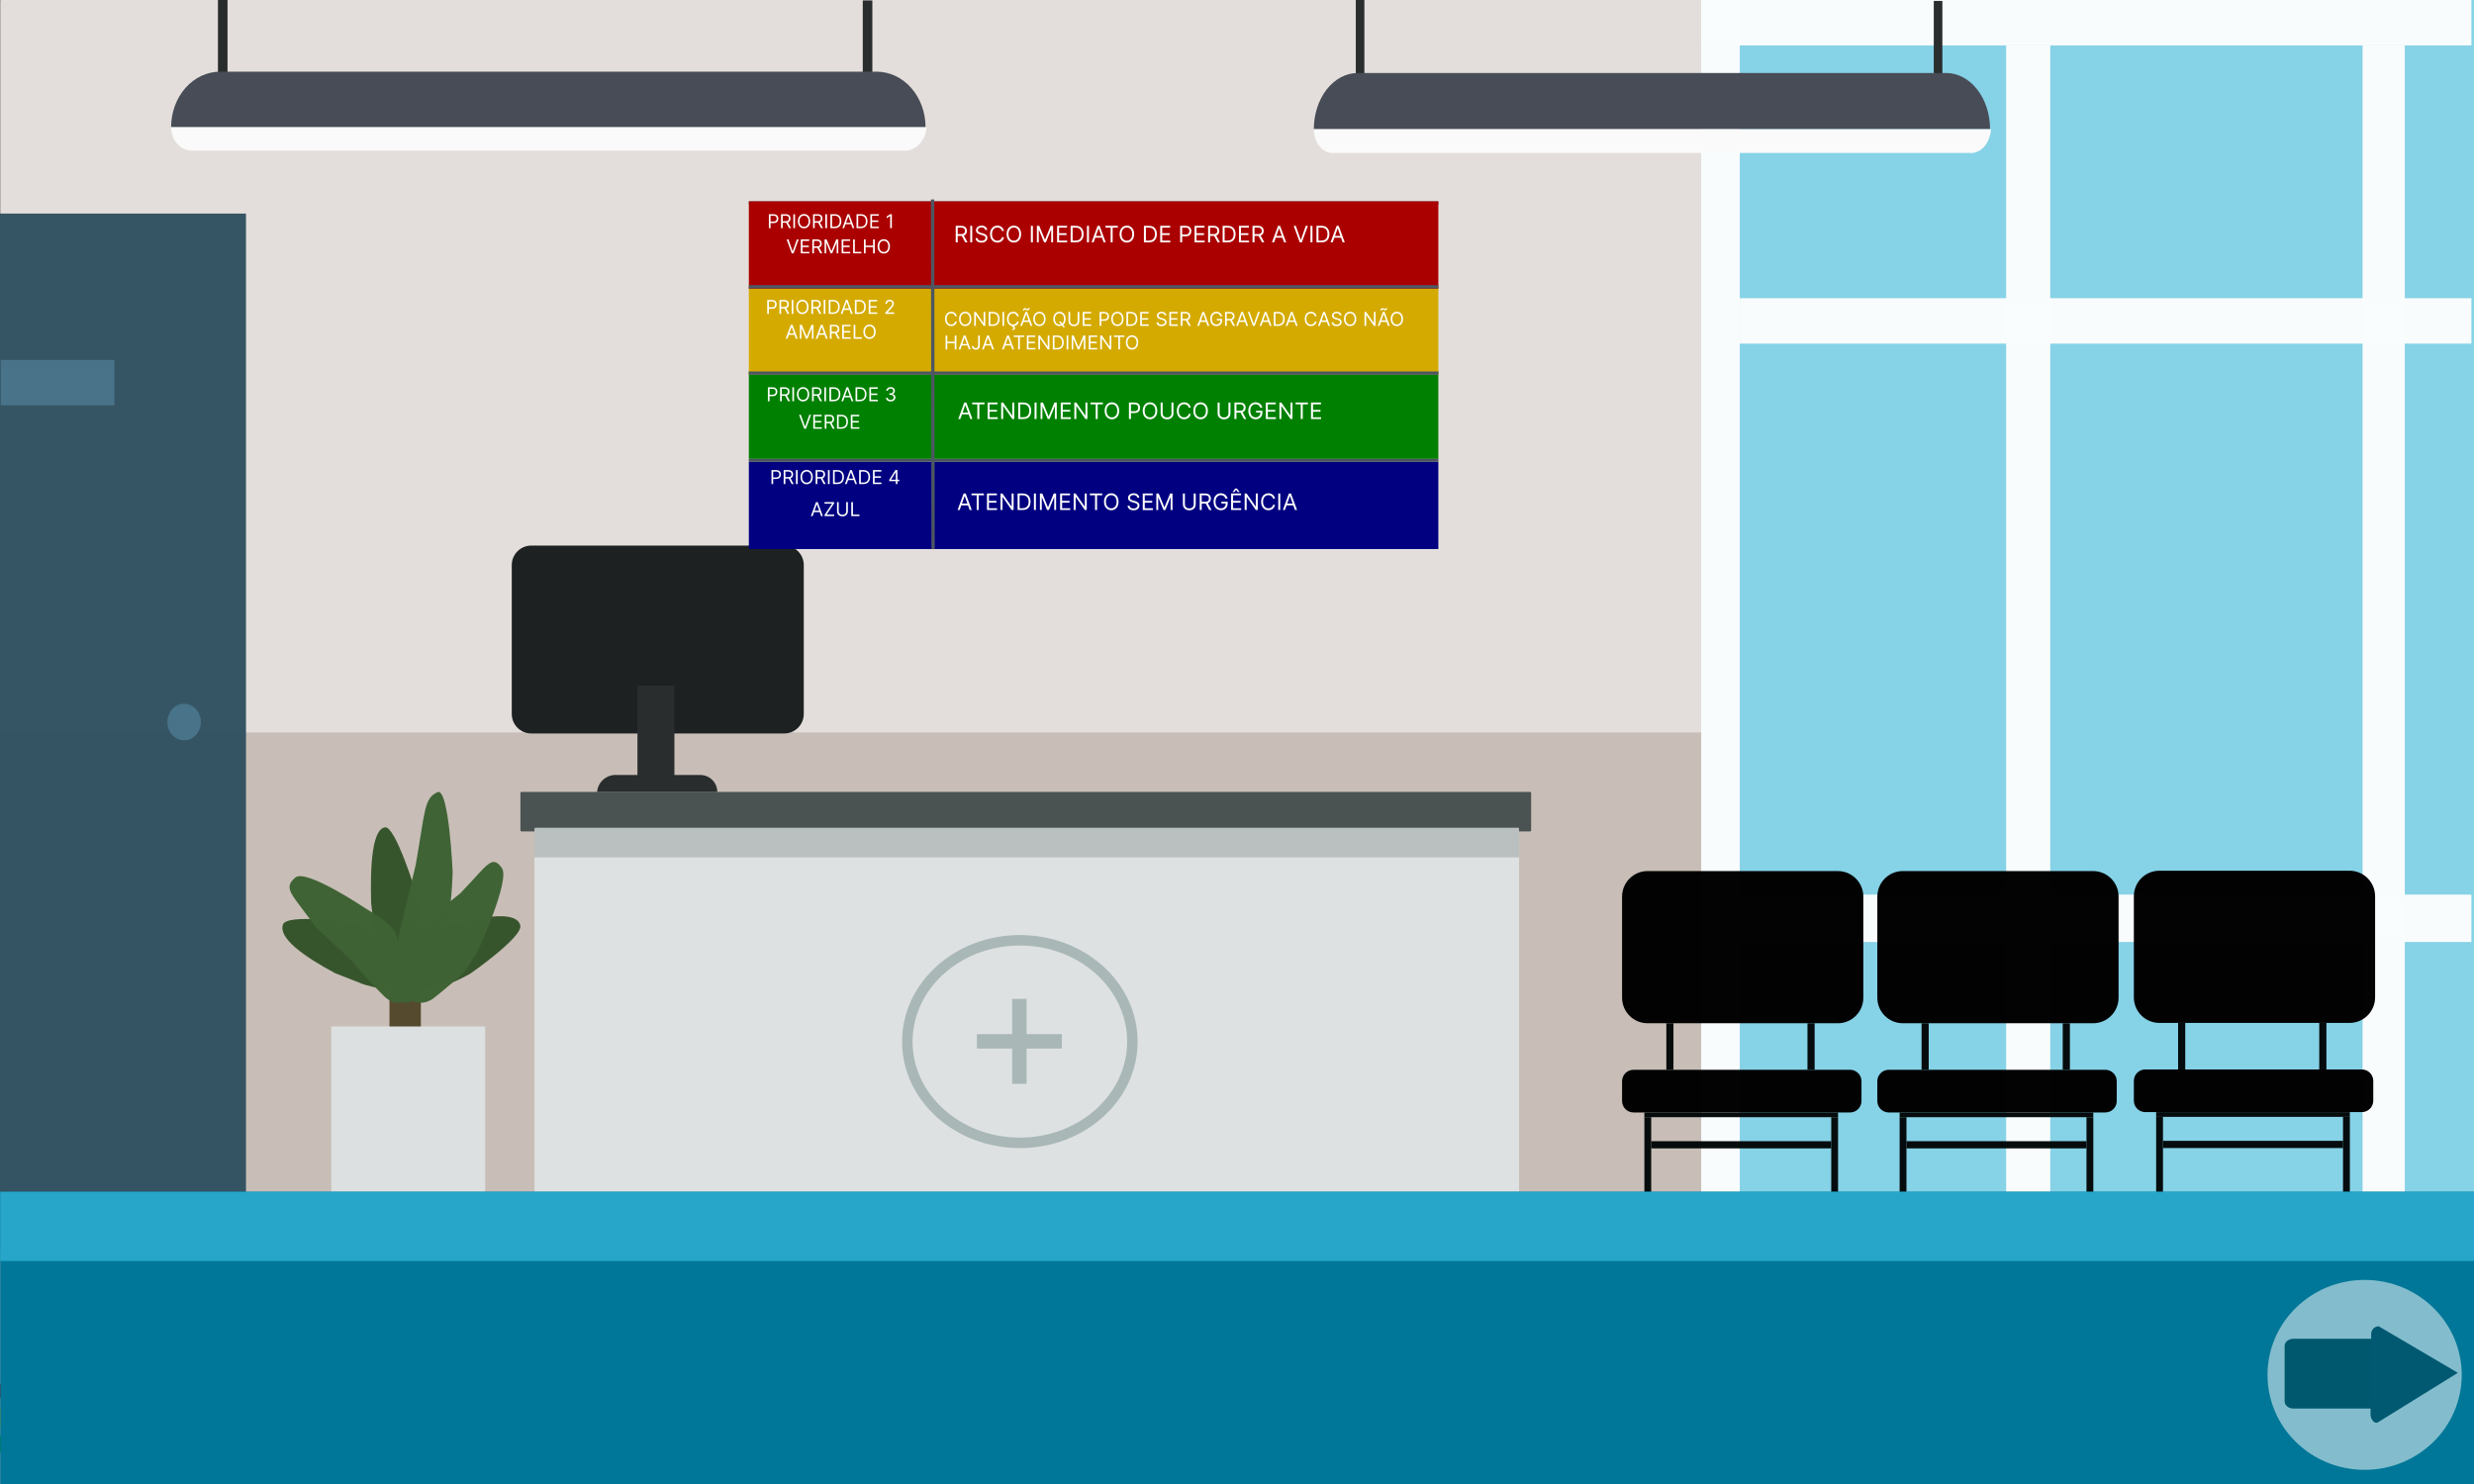 <?xml version="1.0" encoding="UTF-8" standalone="no"?>
<svg
   width="95%"
   height="95%"
   viewBox="0 0 1889.76 1133.86"
   fill="none"
   version="1.1"
   id="svg95"
   sodipodi:docname="Recepção.svg"
   inkscape:version="1.4 (86a8ad7, 2024-10-11)"
   xmlns:inkscape="http://www.inkscape.org/namespaces/inkscape"
   xmlns:sodipodi="http://sodipodi.sourceforge.net/DTD/sodipodi-0.dtd"
   xmlns="http://www.w3.org/2000/svg"
   xmlns:svg="http://www.w3.org/2000/svg">
  <rect x="0" y="0" width="1889.76" height="1133.86" fill="#808080" stroke="none"/>
  <sodipodi:namedview
     id="namedview95"
     pagecolor="#505050"
     bordercolor="#eeeeee"
     borderopacity="0"
     inkscape:showpageshadow="0"
     inkscape:pageopacity="0"
     inkscape:pagecheckerboard="0"
     inkscape:deskcolor="#505050"
     inkscape:zoom="0.66772486"
     inkscape:cx="843.91046"
     inkscape:cy="479.98812"
     inkscape:window-width="1920"
     inkscape:window-height="991"
     inkscape:window-x="-9"
     inkscape:window-y="-9"
     inkscape:window-maximized="1"
     inkscape:current-layer="g95"
     showborder="false">
    <inkscape:page
       x="0"
       y="0"
       width="1889.76"
       height="1133.86"
       id="page2"
       margin="0"
       bleed="0" />
  </sodipodi:namedview>
  <g
     clip-path="url(#clip0_22_369)"
     id="g95">
    <path
       d="M 1889.22,0 H 0.883 C 0.582,0 0.337,0.244 0.337,0.546 V 1133.66 c 0,0.3 0.244,0.54 0.546,0.54 H 1889.22 c 0.3,0 0.54,-0.24 0.54,-0.54 V 0.546 C 1889.76,0.244 1889.52,0 1889.22,0 Z"
       fill="#e3dedb"
       id="path1"
       sodipodi:nodetypes="sssssssss" />
    <path
       opacity="0.99"
       d="M 1889.22,559.61 H 0.546 C 0.244,559.61 0,559.854 0,560.156 v 395.336 c 0,0.301 0.244,0.546 0.546,0.546 H 1889.22 c 0.3,0 0.54,-0.245 0.54,-0.546 V 560.156 c 0,-0.302 -0.24,-0.546 -0.54,-0.546 z"
       fill="#c8beb7"
       id="path2"
       sodipodi:nodetypes="sssssssss" />
    <path
       d="M 1889.22,956.038 H 0.546 C 0.244,956.038 0,956.282 0,956.583 v 176.727 c 0,0.3 0.244,0.55 0.546,0.55 H 1889.22 c 0.3,0 0.54,-0.25 0.54,-0.55 V 956.583 c 0,-0.301 -0.24,-0.545 -0.54,-0.545 z"
       fill="#a8aaaa"
       id="path3" />
    <path
       d="M 1168.78,605.069 H 398.267 c -0.42,0 -0.76,0.345 -0.76,0.77 v 28.642 c 0,0.425 0.34,0.769 0.76,0.769 h 770.513 c 0.42,0 0.76,-0.344 0.76,-0.769 v -28.642 c 0,-0.425 -0.34,-0.77 -0.76,-0.77 z"
       fill="#4b5252"
       id="path4" />
    <path
       d="M 1159.57,632.507 H 409.011 c -0.42,0 -0.76,0.345 -0.76,0.77 v 322.226 c 0,0.426 0.34,0.77 0.76,0.77 h 750.559 c 0.42,0 0.76,-0.344 0.76,-0.77 V 633.277 c 0,-0.425 -0.34,-0.77 -0.76,-0.77 z"
       fill="#dee1e1"
       id="path5" />
    <path
       d="M 1135.88,956.038 H 428.866 c -0.366,0 -0.662,0.3 -0.662,0.671 v 24.959 c 0,0.371 0.296,0.671 0.662,0.671 h 707.014 c 0.37,0 0.66,-0.3 0.66,-0.671 v -24.959 c 0,-0.371 -0.29,-0.671 -0.66,-0.671 z"
       fill="#4b5252"
       id="path6" />
    <path
       d="m 779.014,873.195 c 47.467,0 85.948,-34.645 85.948,-77.381 0,-42.737 -38.481,-77.381 -85.948,-77.381 -47.468,0 -85.948,34.644 -85.948,77.381 0,42.736 38.48,77.381 85.948,77.381 z"
       fill="#dee1e1"
       stroke="url(#paint0_linear_22_369)"
       stroke-width="8.009"
       id="path7"
       style="stroke:url(#paint0_linear_22_369)" />
    <path
       d="m 773.135,828.114 v -64.925 h 11.018 v 64.925 z M 746.182,801.16 v -11.017 h 64.925 v 11.017 z"
       fill="#a9b7b7"
       id="path8" />
    <path
       d="M 1160.33,632.507 H 408.251 v 22.573 h 752.079 z"
       fill="#5c6565"
       fill-opacity="0.27"
       id="path9" />
    <path
       d="M 599.041,416.846 H 405.833 c -8.241,0 -14.921,6.68 -14.921,14.921 v 113.728 c 0,8.241 6.68,14.921 14.921,14.921 h 193.208 c 8.241,0 14.921,-6.68 14.921,-14.921 V 431.767 c 0,-8.241 -6.68,-14.921 -14.921,-14.921 z"
       fill="#1d2121"
       id="path10" />
    <path
       d="m 515.142,523.82 h -28.234 v 77.415 h 28.234 z"
       fill="#292d2d"
       id="path11" />
    <rect
       style="fill:#86d2e7;fill-opacity:1;stroke-width:1.412"
       id="rect1"
       width="590.31"
       height="956.038"
       x="1299.45"
       y="0"
       rx="0.5"
       ry="0.5" />
    <path
       d="m 471.431,592.13 h 63.5 c 1.705,0 3.392,0.335 4.966,0.985 1.575,0.65 3.006,1.603 4.211,2.805 1.205,1.201 2.16,2.627 2.813,4.197 0.652,1.57 0.987,3.253 0.987,4.952 h -91.837 c 0.156,-1.855 0.678,-3.662 1.534,-5.316 0.857,-1.654 2.032,-3.124 3.458,-4.325 1.427,-1.202 3.076,-2.111 4.855,-2.677 1.779,-0.566 3.652,-0.777 5.513,-0.621 z"
       fill="#292d2d"
       id="path12" />
    <path
       d="m 1328.92,0 h -29.47 v 956.038 h 29.47 z"
       fill="#fafdfd"
       fill-opacity="0.987"
       id="path13" />
    <path
       d="m 1889.76,920.428 h -590.31 v 35.61 h 590.31 z"
       fill="#fafdfd"
       fill-opacity="0.987"
       id="path14" />
    <path
       d="m 1887.78,0 h -588.33 v 34.705 h 588.33 z"
       fill="#fafdfd"
       fill-opacity="0.987"
       id="path15" />
    <path
       d="M 1566.08,34.705 H 1532.4 V 956.038 h 33.68 z"
       fill="#fafdfd"
       fill-opacity="0.987"
       id="path16" />
    <path
       d="m 1836.92,34.705 h -32.28 V 956.038 h 32.28 z"
       fill="#fafdfd"
       fill-opacity="0.987"
       id="path17" />
    <path
       d="m 1887.78,227.844 h -558.86 v 34.704 h 558.86 z"
       fill="#fafdfd"
       fill-opacity="0.987"
       id="path18" />
    <path
       d="m 1887.78,683.531 h -558.86 v 36.213 h 558.86 z"
       fill="#fafdfd"
       fill-opacity="0.987"
       id="path19" />
    <path
       d="m 1794.71,665.272 h -145.26 c -10.77,0 -19.51,8.734 -19.51,19.509 v 77.273 c 0,10.774 8.74,19.508 19.51,19.508 h 145.26 c 10.77,0 19.51,-8.734 19.51,-19.508 v -77.273 c 0,-10.775 -8.74,-19.509 -19.51,-19.509 z"
       fill="#000000"
       fill-opacity="0.987"
       id="path20" />
    <path
       d="m 1804.08,817.116 h -165.41 c -4.82,0 -8.73,3.908 -8.73,8.728 v 15.136 c 0,4.82 3.91,8.727 8.73,8.727 h 165.41 c 4.82,0 8.73,-3.907 8.73,-8.727 v -15.136 c 0,-4.82 -3.91,-8.728 -8.73,-8.728 z"
       fill="#000000"
       fill-opacity="0.987"
       id="path21" />
    <path
       d="m 1669.19,781.562 h -5.45 v 35.554 h 5.45 z"
       fill="#050b0b"
       fill-opacity="0.987"
       id="path22" />
    <path
       d="m 1777.03,781.562 h -5.48 v 35.554 h 5.48 z"
       fill="#050b0b"
       fill-opacity="0.987"
       id="path23" />
    <path
       d="m 1794.93,849.707 h -147.96 v 3.627 h 147.96 z"
       fill="#050b0b"
       fill-opacity="0.987"
       id="path24" />
    <path
       d="m 1652.19,853.334 h -5.22 v 102.442 h 5.22 z"
       fill="#050b0b"
       fill-opacity="0.987"
       id="path25" />
    <path
       d="m 1794.93,853.334 h -5.22 v 102.442 h 5.22 z"
       fill="#050b0b"
       fill-opacity="0.987"
       id="path26" />
    <path
       d="m 1789.71,871.665 h -137.52 v 5.5 h 137.52 z"
       fill="#050b0b"
       fill-opacity="0.987"
       id="path27" />
    <path
       d="m 1403.79,665.534 h -145.26 c -10.78,0 -19.51,8.734 -19.51,19.509 v 77.273 c 0,10.774 8.73,19.508 19.51,19.508 h 145.26 c 10.77,0 19.51,-8.734 19.51,-19.508 v -77.273 c 0,-10.775 -8.74,-19.509 -19.51,-19.509 z"
       fill="#000000"
       fill-opacity="0.987"
       id="path28" />
    <path
       d="m 1413.16,817.378 h -165.41 c -4.82,0 -8.73,3.908 -8.73,8.728 v 15.135 c 0,4.821 3.91,8.728 8.73,8.728 h 165.41 c 4.82,0 8.73,-3.907 8.73,-8.728 v -15.135 c 0,-4.82 -3.91,-8.728 -8.73,-8.728 z"
       fill="#000000"
       fill-opacity="0.987"
       id="path29" />
    <path
       d="m 1278.26,781.824 h -5.44 v 35.554 h 5.44 z"
       fill="#050b0b"
       fill-opacity="0.987"
       id="path30" />
    <path
       d="m 1386.11,781.824 h -5.48 v 35.554 h 5.48 z"
       fill="#050b0b"
       fill-opacity="0.987"
       id="path31" />
    <path
       d="m 1404.01,849.969 h -147.96 v 3.627 h 147.96 z"
       fill="#050b0b"
       fill-opacity="0.987"
       id="path32" />
    <path
       d="m 1261.27,853.595 h -5.22 v 102.443 h 5.22 z"
       fill="#050b0b"
       fill-opacity="0.987"
       id="path33" />
    <path
       d="m 1404.01,853.595 h -5.22 v 102.443 h 5.22 z"
       fill="#050b0b"
       fill-opacity="0.987"
       id="path34" />
    <path
       d="m 1398.79,871.927 h -137.52 v 5.499 h 137.52 z"
       fill="#050b0b"
       fill-opacity="0.987"
       id="path35" />
    <path
       d="M 1598.76,665.534 H 1453.5 c -10.77,0 -19.51,8.734 -19.51,19.509 v 77.273 c 0,10.774 8.74,19.508 19.51,19.508 h 145.26 c 10.78,0 19.51,-8.734 19.51,-19.508 v -77.273 c 0,-10.775 -8.73,-19.509 -19.51,-19.509 z"
       fill="#000000"
       fill-opacity="0.987"
       id="path36" />
    <path
       d="m 1608.14,817.378 h -165.42 c -4.82,0 -8.73,3.908 -8.73,8.728 v 15.135 c 0,4.821 3.91,8.728 8.73,8.728 h 165.42 c 4.82,0 8.72,-3.907 8.72,-8.728 v -15.135 c 0,-4.82 -3.9,-8.728 -8.72,-8.728 z"
       fill="#000000"
       fill-opacity="0.987"
       id="path37" />
    <path
       d="m 1473.24,781.824 h -5.44 v 35.554 h 5.44 z"
       fill="#050b0b"
       fill-opacity="0.987"
       id="path38" />
    <path
       d="m 1581.08,781.824 h -5.47 v 35.554 h 5.47 z"
       fill="#050b0b"
       fill-opacity="0.987"
       id="path39" />
    <path
       d="m 1598.98,849.969 h -147.96 v 3.627 h 147.96 z"
       fill="#050b0b"
       fill-opacity="0.987"
       id="path40" />
    <path
       d="m 1456.25,853.595 h -5.23 v 102.443 h 5.23 z"
       fill="#050b0b"
       fill-opacity="0.987"
       id="path41" />
    <path
       d="m 1598.98,853.595 h -5.22 v 102.443 h 5.22 z"
       fill="#050b0b"
       fill-opacity="0.987"
       id="path42" />
    <path
       d="m 1593.76,871.927 h -137.51 v 5.499 h 137.51 z"
       fill="#050b0b"
       fill-opacity="0.987"
       id="path43" />
    <path
       d="M 187.898,163.182 H 0 v 792.856 h 187.898 z"
       fill="#345362"
       fill-opacity="0.987"
       id="path44" />
    <path
       d="M 87.408,275.05 H 0.552 v 34.655 H 87.408 Z"
       fill="#487489"
       fill-opacity="0.987"
       id="path45" />
    <path
       d="m 140.626,565.662 c 7.061,0 12.785,-6.261 12.785,-13.983 0,-7.723 -5.724,-13.984 -12.785,-13.984 -7.06,0 -12.784,6.261 -12.784,13.984 0,7.722 5.724,13.983 12.784,13.983 z"
       fill="#487489"
       fill-opacity="0.987"
       id="path46" />
    <path
       d="m 321.48,738.098 h -23.972 v 92.358 h 23.972 z"
       fill="#54492c"
       fill-opacity="0.987"
       id="path47" />
    <path
       d="m 256.094,743.622 c -24.207,-12.936 -43.428,-26.81 -40.005,-37.129 2.869,-8.651 49.886,-1.696 49.886,-1.696 0,0 14.235,3.526 20.226,7.374 2.53,1.625 17.88,11.649 20.154,13.359 16.438,12.359 9.457,37.166 -8.847,31.523 -5.006,-1.544 -17.583,-3.579 -23.092,-6.256"
       fill="#36542c"
       fill-opacity="0.987"
       id="path48" />
    <path
       d="m 283.493,690.066 c -0.904,-30.762 1.165,-56.812 10.692,-57.939 7.986,-0.944 23.799,50.615 23.799,50.615 0,0 3.689,16.25 3.413,24.155 -0.117,3.338 -0.953,23.666 -1.25,26.779 -2.152,22.501 -24.491,26.494 -28.376,5.099 -1.062,-5.853 -5.157,-19.724 -5.57,-26.604"
       fill="#36542c"
       fill-opacity="0.987"
       id="path49" />
    <path
       d="m 346.065,706.439 c 25.943,-7.17 48.479,-10.036 51.339,0.509 2.398,8.84 -38.227,37.02 -38.227,37.02 0,0 -13.063,7.418 -19.831,8.685 -2.858,0.535 -20.288,3.652 -22.991,3.938 -19.538,2.064 -27.393,-22.393 -10,-31.061 4.758,-2.371 15.719,-9.772 21.479,-11.613"
       fill="#36542c"
       fill-opacity="0.987"
       id="path50" />
    <path
       d="m 351.635,682.489 c 20.937,-21.622 24.04,-30.107 31.766,-19.18 6.478,9.16 -18.205,62.924 -18.205,62.924 0,0 -8.722,15.359 -14.473,20.292 -2.428,2.082 -17.307,14.613 -19.709,16.324 -17.362,12.366 -36.429,-12.354 -24.238,-31.384 3.335,-5.205 10.091,-19.474 14.621,-24.567"
       fill="#3f6234"
       fill-opacity="0.987"
       id="path51" />
    <path
       d="m 240.824,707.912 c -17.852,-25.037 -25.071,-28.967 -15.287,-37.419 8.202,-7.086 53.732,23.608 53.732,23.608 0,0 17.694,10.084 21.726,16.919 1.702,2.886 7.176,21.17 8.557,24.01 9.986,20.53 -0.298,40.904 -16.269,26.057 -4.368,-4.061 -20.958,-22.237 -25.18,-27.671"
       fill="#3f6234"
       fill-opacity="0.987"
       id="path52" />
    <path
       d="m 317.586,660.535 c 7.311,-41.483 6.252,-50.593 16.622,-55.293 8.694,-3.941 11.549,60.828 11.549,60.828 0,0 -0.468,20.844 -2.885,31.674 -1.021,4.573 -7.367,32.462 -8.518,36.789 -8.321,31.277 -33.003,44.136 -31.358,16.367 0.45,-7.595 -0.15,-25.073 1.263,-34.281"
       fill="#3f6234"
       fill-opacity="0.987"
       id="path53" />
    <path
       d="m 253.042,784.277 h 117.56 v 160.298 c 0,6.68 -1.351,13.295 -3.976,19.467 -2.625,6.172 -6.472,11.78 -11.323,16.503 -4.85,4.724 -10.608,8.471 -16.945,11.027 -6.338,2.557 -13.13,3.872 -19.989,3.872 h -13.806 c -13.664,0 -26.769,-5.286 -36.431,-14.696 -9.662,-9.409 -15.09,-22.172 -15.09,-35.479 z"
       fill="#dde0e0"
       id="path54" />
    <path
       d="M 173.785,-0.345 H 166.47 V 55.689 h 7.315 z"
       fill="#292d2d"
       id="path55" />
    <path
       d="m 666.341,0.337 h -7.315 V 56.37 h 7.315 z"
       fill="#292d2d"
       id="path56" />
    <path
       d="m 168.095,54.766 h 501.498 c 9.916,0 19.426,4.471 26.437,12.429 7.012,7.958 10.951,18.752 10.951,30.007 H 130.707 c 0,-5.573 0.967,-11.091 2.846,-16.24 1.879,-5.149 4.633,-9.827 8.105,-13.767 3.471,-3.941 7.593,-7.066 12.129,-9.199 4.537,-2.133 9.398,-3.23 14.308,-3.23 z"
       fill="#474c56"
       id="path57" />
    <path
       d="m 130.707,97.203 h 577.046 c -0.31,5.111 -2.397,9.873 -5.8,13.238 -3.404,3.365 -7.846,5.058 -12.349,4.706 H 146.516 c -2.076,0 -4.132,-0.464 -6.05,-1.366 -1.918,-0.902 -3.661,-2.224 -5.129,-3.89 -1.468,-1.666 -2.632,-3.644 -3.427,-5.821 -0.794,-2.177 -1.203,-4.511 -1.203,-6.867 z"
       fill="#fafafa"
       id="path58" />
    <path
       d="m 1042.17,0 h -6.55 v 56.707 h 6.55 z"
       fill="#292d2d"
       id="path59" />
    <path
       d="m 1483.67,0.69 h -6.56 V 57.396 h 6.56 z"
       fill="#292d2d"
       id="path60" />
    <path
       d="m 1037.07,55.773 h 449.52 c 8.88,0 17.41,4.525 23.69,12.579 6.29,8.054 9.82,18.978 9.82,30.368 h -516.54 c 0,-5.64 0.87,-11.224 2.55,-16.435 1.68,-5.21 4.15,-9.945 7.26,-13.933 3.12,-3.988 6.81,-7.151 10.88,-9.31 4.06,-2.158 8.42,-3.269 12.82,-3.269 z"
       fill="#474c56"
       id="path61" />
    <path
       d="m 1003.56,98.72 h 517.23 c -0.28,5.172 -2.15,9.991 -5.2,13.397 -3.05,3.406 -7.03,5.119 -11.07,4.762 h -486.79 c -1.86,0 -3.7,-0.469 -5.42,-1.382 -1.72,-0.913 -3.28,-2.25 -4.6,-3.937 -1.32,-1.686 -2.36,-3.688 -3.07,-5.891 -0.71,-2.203 -1.08,-4.565 -1.08,-6.949 z"
       fill="#fafafa"
       id="path62" />
    <path
       opacity="0.99"
       d="M 1886.78,1055.55 H 2.981 C 1.334,1055.55 0,1056.89 0,1058.54 v 8.48 c 0,1.65 1.334,2.98 2.981,2.98 H 1886.78 c 1.65,0 2.98,-1.33 2.98,-2.98 v -8.48 c 0,-1.65 -1.33,-2.99 -2.98,-2.99 z"
       fill="#aa0000"
       id="path69" />
    <path
       opacity="0.99"
       d="M 1885.66,1074.86 H 1.856 c -1.646,0 -2.981,1.33 -2.981,2.98 v 9.9 c 0,1.64 1.334,2.98 2.981,2.98 H 1885.66 c 1.64,0 2.98,-1.34 2.98,-2.98 v -9.9 c 0,-1.65 -1.34,-2.98 -2.98,-2.98 z"
       fill="#d4aa00"
       id="path70" />
    <path
       opacity="0.99"
       d="M 1886.53,1096.04 H 2.731 c -1.646,0 -2.981,1.33 -2.981,2.98 v 9.09 c 0,1.64 1.334,2.98 2.981,2.98 H 1886.53 c 1.65,0 2.98,-1.34 2.98,-2.98 v -9.09 c 0,-1.65 -1.33,-2.98 -2.98,-2.98 z"
       fill="#008000"
       id="path71" />
    <path
       opacity="0.99"
       d="M 91.043,956.038 H 77.046 c -0.301,0 -0.545,0.244 -0.545,0.545 v 85.197 c 0,0.3 0.244,0.54 0.545,0.54 h 13.997 c 0.301,0 0.545,-0.24 0.545,-0.54 v -85.197 c 0,-0.301 -0.244,-0.545 -0.545,-0.545 z"
       fill="#000080"
       id="path72" />
    <path
       opacity="0.99"
       d="M 1886.78,1037.73 H 79.481 c -1.646,0 -2.981,1.33 -2.981,2.98 v 8.48 c 0,1.65 1.334,2.98 2.981,2.98 H 1886.78 c 1.65,0 2.98,-1.33 2.98,-2.98 v -8.48 c 0,-1.65 -1.33,-2.98 -2.98,-2.98 z"
       fill="#000080"
       id="path73" />
    <path
       d="M 1098.67,352.82 H 572 v 66.678 h 526.67 z"
       fill="#000080"
       id="path74" />
    <path
       d="M 1098.67,350.301 H 572 v 2.519 h 526.67 z"
       fill="#4a525d"
       id="path75" />
    <path
       d="M 1098.67,153.844 H 572 v 2.518 h 526.67 z"
       fill="#4d5762"
       id="path76" />
    <path
       d="M 1098.67,283.821 H 572 v 66.678 h 526.67 z"
       fill="#008000"
       id="path77" />
    <path
       d="M 1098.67,219.661 H 572 v 66.678 h 526.67 z"
       fill="#d4aa00"
       id="path78" />
    <path
       d="M 1098.67,153.844 H 572 v 66.679 h 526.67 z"
       fill="#aa0000"
       id="path79" />
    <path
       d="M 1098.67,283.821 H 572 v 2.518 h 526.67 z"
       fill="#4d5762"
       id="path80" />
    <path
       d="M 1098.67,217.844 H 572 v 2.518 h 526.67 z"
       fill="#4d5762"
       id="path81" />
    <path
       d="m 713.997,419.498 -0.384,-267.095 -2.524,0.001 0.385,267.095 z"
       fill="#4d5762"
       id="path82" />
    <path
       d="m 587.292,174.333 v -10.666 h 3.604 c 0.837,0 1.521,0.151 2.052,0.453 0.535,0.298 0.93,0.703 1.187,1.213 0.257,0.511 0.386,1.08 0.386,1.709 0,0.628 -0.129,1.199 -0.386,1.713 -0.253,0.514 -0.645,0.924 -1.177,1.229 -0.531,0.302 -1.211,0.453 -2.041,0.453 h -2.584 v -1.145 h 2.542 c 0.573,0 1.033,-0.099 1.38,-0.297 0.347,-0.198 0.599,-0.466 0.755,-0.802 0.16,-0.341 0.24,-0.724 0.24,-1.151 0,-0.428 -0.08,-0.809 -0.24,-1.146 -0.156,-0.337 -0.409,-0.601 -0.76,-0.792 -0.351,-0.194 -0.816,-0.292 -1.396,-0.292 h -2.271 v 9.521 z m 9.31,0 v -10.666 h 3.604 c 0.833,0 1.517,0.142 2.052,0.427 0.535,0.281 0.93,0.668 1.187,1.161 0.257,0.493 0.386,1.054 0.386,1.682 0,0.629 -0.129,1.186 -0.386,1.672 -0.257,0.486 -0.651,0.868 -1.182,1.146 -0.531,0.274 -1.21,0.412 -2.036,0.412 H 597.31 V 169 h 2.875 c 0.569,0 1.028,-0.083 1.375,-0.25 0.351,-0.167 0.604,-0.403 0.76,-0.708 0.16,-0.309 0.24,-0.678 0.24,-1.105 0,-0.427 -0.08,-0.8 -0.24,-1.119 -0.159,-0.32 -0.415,-0.566 -0.765,-0.74 -0.351,-0.177 -0.815,-0.266 -1.391,-0.266 h -2.271 v 9.521 z m 5.02,-4.791 2.625,4.791 h -1.5 l -2.583,-4.791 z m 5.653,-5.875 v 10.666 h -1.292 v -10.666 z m 11.59,5.333 c 0,1.125 -0.204,2.097 -0.61,2.917 -0.406,0.819 -0.963,1.451 -1.672,1.895 -0.708,0.445 -1.517,0.667 -2.427,0.667 -0.909,0 -1.718,-0.222 -2.427,-0.667 -0.708,-0.444 -1.265,-1.076 -1.672,-1.895 -0.406,-0.82 -0.609,-1.792 -0.609,-2.917 0,-1.125 0.203,-2.097 0.609,-2.917 0.407,-0.819 0.964,-1.451 1.672,-1.896 0.709,-0.444 1.518,-0.666 2.427,-0.666 0.91,0 1.719,0.222 2.427,0.666 0.709,0.445 1.266,1.077 1.672,1.896 0.406,0.82 0.61,1.792 0.61,2.917 z m -1.25,0 c 0,-0.924 -0.155,-1.703 -0.464,-2.339 -0.305,-0.635 -0.72,-1.116 -1.245,-1.442 -0.521,-0.327 -1.104,-0.49 -1.75,-0.49 -0.646,0 -1.231,0.163 -1.755,0.49 -0.521,0.326 -0.936,0.807 -1.245,1.442 -0.305,0.636 -0.458,1.415 -0.458,2.339 0,0.924 0.153,1.703 0.458,2.338 0.309,0.636 0.724,1.117 1.245,1.443 0.524,0.327 1.109,0.49 1.755,0.49 0.646,0 1.229,-0.163 1.75,-0.49 0.525,-0.326 0.94,-0.807 1.245,-1.443 0.309,-0.635 0.464,-1.414 0.464,-2.338 z m 3.421,5.333 v -10.666 h 3.605 c 0.833,0 1.517,0.142 2.052,0.427 0.534,0.281 0.93,0.668 1.187,1.161 0.257,0.493 0.386,1.054 0.386,1.682 0,0.629 -0.129,1.186 -0.386,1.672 -0.257,0.486 -0.651,0.868 -1.182,1.146 -0.531,0.274 -1.21,0.412 -2.036,0.412 h -2.917 V 169 h 2.875 c 0.569,0 1.028,-0.083 1.375,-0.25 0.351,-0.167 0.604,-0.403 0.76,-0.708 0.16,-0.309 0.24,-0.678 0.24,-1.105 0,-0.427 -0.08,-0.8 -0.24,-1.119 -0.159,-0.32 -0.415,-0.566 -0.765,-0.74 -0.351,-0.177 -0.815,-0.266 -1.391,-0.266 h -2.271 v 9.521 z m 5.021,-4.791 2.625,4.791 h -1.5 l -2.583,-4.791 z m 5.653,-5.875 v 10.666 h -1.292 v -10.666 z m 5.881,10.666 H 634.3 v -10.666 h 3.437 c 1.035,0 1.92,0.213 2.656,0.64 0.736,0.424 1.301,1.033 1.693,1.828 0.392,0.792 0.589,1.74 0.589,2.844 0,1.111 -0.198,2.068 -0.594,2.87 -0.396,0.798 -0.972,1.413 -1.729,1.844 -0.757,0.427 -1.677,0.64 -2.761,0.64 z m -2,-1.146 h 1.917 c 0.882,0 1.613,-0.17 2.193,-0.51 0.579,-0.34 1.012,-0.825 1.296,-1.453 0.285,-0.629 0.428,-1.377 0.428,-2.245 0,-0.861 -0.141,-1.602 -0.422,-2.224 -0.282,-0.625 -0.702,-1.104 -1.261,-1.437 -0.559,-0.337 -1.255,-0.506 -2.088,-0.506 h -2.063 z m 9.186,1.146 h -1.354 l 3.917,-10.666 h 1.333 l 3.917,10.666 h -1.354 l -3.188,-8.979 h -0.083 z m 0.5,-4.166 h 5.459 v 1.145 h -5.459 z m 12.266,4.166 h -3.292 v -10.666 h 3.438 c 1.035,0 1.92,0.213 2.656,0.64 0.736,0.424 1.3,1.033 1.693,1.828 0.392,0.792 0.588,1.74 0.588,2.844 0,1.111 -0.198,2.068 -0.593,2.87 -0.396,0.798 -0.973,1.413 -1.73,1.844 -0.756,0.427 -1.677,0.64 -2.76,0.64 z m -2,-1.146 h 1.917 c 0.882,0 1.613,-0.17 2.192,-0.51 0.58,-0.34 1.013,-0.825 1.297,-1.453 0.285,-0.629 0.427,-1.377 0.427,-2.245 0,-0.861 -0.14,-1.602 -0.421,-2.224 -0.282,-0.625 -0.702,-1.104 -1.261,-1.437 -0.559,-0.337 -1.255,-0.506 -2.088,-0.506 h -2.063 z m 9.25,1.146 v -10.666 h 6.438 v 1.145 h -5.146 v 3.605 h 4.812 v 1.145 h -4.812 v 3.625 h 5.229 v 1.146 z m 16.453,-10.666 v 10.666 h -1.291 v -9.312 h -0.063 l -2.604,1.729 v -1.313 l 2.667,-1.77 z"
       fill="#ffffff"
       id="path83" />
    <path
       d="m 602.229,182.917 3.167,8.979 h 0.125 l 3.167,-8.979 h 1.354 l -3.917,10.666 h -1.333 l -3.917,-10.666 z m 9.474,10.666 v -10.666 h 6.438 v 1.145 h -5.146 v 3.605 h 4.812 v 1.145 h -4.812 v 3.625 h 5.229 v 1.146 z m 8.766,0 v -10.666 h 3.604 c 0.833,0 1.517,0.142 2.052,0.427 0.535,0.281 0.931,0.668 1.188,1.161 0.256,0.493 0.385,1.054 0.385,1.682 0,0.629 -0.129,1.186 -0.385,1.672 -0.257,0.486 -0.652,0.868 -1.183,1.146 -0.531,0.274 -1.21,0.412 -2.036,0.412 h -2.917 v -1.167 h 2.875 c 0.57,0 1.028,-0.083 1.375,-0.25 0.351,-0.167 0.604,-0.403 0.761,-0.708 0.159,-0.309 0.239,-0.678 0.239,-1.105 0,-0.427 -0.08,-0.8 -0.239,-1.119 -0.16,-0.32 -0.415,-0.566 -0.766,-0.74 -0.351,-0.177 -0.814,-0.266 -1.391,-0.266 h -2.271 v 9.521 z m 5.021,-4.791 2.625,4.791 h -1.5 l -2.584,-4.791 z m 4.36,-5.875 h 1.542 l 3.625,8.854 h 0.125 l 3.625,-8.854 h 1.542 v 10.666 H 639.1 v -8.104 h -0.104 l -3.333,8.104 h -1.167 l -3.333,-8.104 h -0.104 v 8.104 h -1.209 z m 13.048,10.666 v -10.666 h 6.438 v 1.145 h -5.146 v 3.605 h 4.813 v 1.145 h -4.813 v 3.625 h 5.229 v 1.146 z m 8.766,0 v -10.666 h 1.292 v 9.52 h 4.958 v 1.146 z m 8.25,0 v -10.666 h 1.292 v 4.75 h 5.687 v -4.75 h 1.292 v 10.666 h -1.292 v -4.771 h -5.687 v 4.771 z m 19.857,-5.333 c 0,1.125 -0.203,2.097 -0.609,2.917 -0.407,0.819 -0.964,1.451 -1.672,1.895 -0.709,0.445 -1.518,0.667 -2.427,0.667 -0.91,0 -1.719,-0.222 -2.427,-0.667 -0.709,-0.444 -1.266,-1.076 -1.672,-1.895 -0.407,-0.82 -0.61,-1.792 -0.61,-2.917 0,-1.125 0.203,-2.097 0.61,-2.917 0.406,-0.819 0.963,-1.451 1.672,-1.896 0.708,-0.444 1.517,-0.666 2.427,-0.666 0.909,0 1.718,0.222 2.427,0.666 0.708,0.445 1.265,1.077 1.672,1.896 0.406,0.82 0.609,1.792 0.609,2.917 z m -1.25,0 c 0,-0.924 -0.155,-1.703 -0.464,-2.339 -0.305,-0.635 -0.72,-1.116 -1.244,-1.442 -0.521,-0.327 -1.105,-0.49 -1.75,-0.49 -0.646,0 -1.231,0.163 -1.756,0.49 -0.52,0.326 -0.935,0.807 -1.244,1.442 -0.306,0.636 -0.459,1.415 -0.459,2.339 0,0.924 0.153,1.703 0.459,2.338 0.309,0.636 0.724,1.117 1.244,1.443 0.525,0.327 1.11,0.49 1.756,0.49 0.645,0 1.229,-0.163 1.75,-0.49 0.524,-0.326 0.939,-0.807 1.244,-1.443 0.309,-0.635 0.464,-1.414 0.464,-2.338 z"
       fill="#ffffff"
       id="path84" />
    <path
       d="m 586.542,306.583 v -10.666 h 3.604 c 0.837,0 1.521,0.151 2.052,0.453 0.535,0.298 0.93,0.703 1.187,1.213 0.257,0.511 0.386,1.08 0.386,1.709 0,0.628 -0.129,1.199 -0.386,1.713 -0.253,0.514 -0.645,0.924 -1.177,1.229 -0.531,0.302 -1.211,0.453 -2.041,0.453 h -2.584 v -1.145 h 2.542 c 0.573,0 1.033,-0.099 1.38,-0.297 0.347,-0.198 0.599,-0.466 0.755,-0.802 0.16,-0.341 0.24,-0.724 0.24,-1.151 0,-0.428 -0.08,-0.809 -0.24,-1.146 -0.156,-0.337 -0.409,-0.601 -0.76,-0.792 -0.351,-0.194 -0.816,-0.292 -1.396,-0.292 h -2.271 v 9.521 z m 9.31,0 v -10.666 h 3.604 c 0.833,0 1.517,0.142 2.052,0.427 0.535,0.281 0.93,0.668 1.187,1.161 0.257,0.493 0.386,1.054 0.386,1.682 0,0.629 -0.129,1.186 -0.386,1.672 -0.257,0.486 -0.651,0.868 -1.182,1.146 -0.531,0.274 -1.21,0.412 -2.036,0.412 h -2.917 v -1.167 h 2.875 c 0.569,0 1.028,-0.083 1.375,-0.25 0.351,-0.167 0.604,-0.403 0.76,-0.708 0.16,-0.309 0.24,-0.678 0.24,-1.105 0,-0.427 -0.08,-0.8 -0.24,-1.119 -0.159,-0.32 -0.415,-0.566 -0.765,-0.74 -0.351,-0.177 -0.815,-0.266 -1.391,-0.266 h -2.271 v 9.521 z m 5.02,-4.791 2.625,4.791 h -1.5 l -2.583,-4.791 z m 5.653,-5.875 v 10.666 h -1.292 v -10.666 z m 11.59,5.333 c 0,1.125 -0.204,2.097 -0.61,2.917 -0.406,0.819 -0.963,1.451 -1.672,1.895 -0.708,0.445 -1.517,0.667 -2.427,0.667 -0.909,0 -1.718,-0.222 -2.427,-0.667 -0.708,-0.444 -1.265,-1.076 -1.672,-1.895 -0.406,-0.82 -0.609,-1.792 -0.609,-2.917 0,-1.125 0.203,-2.097 0.609,-2.917 0.407,-0.819 0.964,-1.451 1.672,-1.896 0.709,-0.444 1.518,-0.666 2.427,-0.666 0.91,0 1.719,0.222 2.427,0.666 0.709,0.445 1.266,1.077 1.672,1.896 0.406,0.82 0.61,1.792 0.61,2.917 z m -1.25,0 c 0,-0.924 -0.155,-1.703 -0.464,-2.339 -0.305,-0.635 -0.72,-1.116 -1.245,-1.442 -0.521,-0.327 -1.104,-0.49 -1.75,-0.49 -0.646,0 -1.231,0.163 -1.755,0.49 -0.521,0.326 -0.936,0.807 -1.245,1.442 -0.305,0.636 -0.458,1.415 -0.458,2.339 0,0.924 0.153,1.703 0.458,2.338 0.309,0.636 0.724,1.117 1.245,1.443 0.524,0.327 1.109,0.49 1.755,0.49 0.646,0 1.229,-0.163 1.75,-0.49 0.525,-0.326 0.94,-0.807 1.245,-1.443 0.309,-0.635 0.464,-1.414 0.464,-2.338 z m 3.421,5.333 v -10.666 h 3.605 c 0.833,0 1.517,0.142 2.052,0.427 0.534,0.281 0.93,0.668 1.187,1.161 0.257,0.493 0.386,1.054 0.386,1.682 0,0.629 -0.129,1.186 -0.386,1.672 -0.257,0.486 -0.651,0.868 -1.182,1.146 -0.531,0.274 -1.21,0.412 -2.036,0.412 h -2.917 v -1.167 h 2.875 c 0.569,0 1.028,-0.083 1.375,-0.25 0.351,-0.167 0.604,-0.403 0.76,-0.708 0.16,-0.309 0.24,-0.678 0.24,-1.105 0,-0.427 -0.08,-0.8 -0.24,-1.119 -0.159,-0.32 -0.415,-0.566 -0.765,-0.74 -0.351,-0.177 -0.815,-0.266 -1.391,-0.266 h -2.271 v 9.521 z m 5.021,-4.791 2.625,4.791 h -1.5 l -2.583,-4.791 z m 5.653,-5.875 v 10.666 h -1.292 v -10.666 z m 5.881,10.666 h -3.291 v -10.666 h 3.437 c 1.035,0 1.92,0.213 2.656,0.64 0.736,0.424 1.301,1.033 1.693,1.828 0.392,0.792 0.589,1.74 0.589,2.844 0,1.111 -0.198,2.068 -0.594,2.87 -0.396,0.798 -0.972,1.413 -1.729,1.844 -0.757,0.427 -1.677,0.64 -2.761,0.64 z m -2,-1.146 h 1.917 c 0.882,0 1.613,-0.17 2.193,-0.51 0.579,-0.34 1.012,-0.825 1.296,-1.453 0.285,-0.629 0.428,-1.377 0.428,-2.245 0,-0.861 -0.141,-1.602 -0.422,-2.224 -0.282,-0.625 -0.702,-1.104 -1.261,-1.437 -0.559,-0.337 -1.255,-0.506 -2.088,-0.506 h -2.063 z m 9.186,1.146 h -1.354 l 3.917,-10.666 h 1.333 l 3.917,10.666 h -1.354 l -3.188,-8.979 h -0.083 z m 0.5,-4.166 h 5.459 v 1.145 h -5.459 z m 12.266,4.166 h -3.292 v -10.666 h 3.438 c 1.035,0 1.92,0.213 2.656,0.64 0.736,0.424 1.3,1.033 1.693,1.828 0.392,0.792 0.588,1.74 0.588,2.844 0,1.111 -0.198,2.068 -0.593,2.87 -0.396,0.798 -0.973,1.413 -1.73,1.844 -0.756,0.427 -1.677,0.64 -2.76,0.64 z m -2,-1.146 h 1.917 c 0.882,0 1.613,-0.17 2.192,-0.51 0.58,-0.34 1.013,-0.825 1.297,-1.453 0.285,-0.629 0.427,-1.377 0.427,-2.245 0,-0.861 -0.14,-1.602 -0.421,-2.224 -0.282,-0.625 -0.702,-1.104 -1.261,-1.437 -0.559,-0.337 -1.255,-0.506 -2.088,-0.506 h -2.063 z m 9.25,1.146 v -10.666 h 6.438 v 1.145 h -5.146 v 3.605 h 4.812 v 1.145 h -4.812 v 3.625 h 5.229 v 1.146 z m 16.307,0.146 c -0.687,0 -1.3,-0.118 -1.838,-0.354 -0.535,-0.236 -0.96,-0.564 -1.276,-0.984 -0.313,-0.424 -0.483,-0.915 -0.511,-1.474 h 1.313 c 0.028,0.343 0.146,0.64 0.354,0.89 0.208,0.247 0.481,0.438 0.818,0.573 0.337,0.136 0.71,0.203 1.12,0.203 0.458,0 0.864,-0.08 1.218,-0.239 0.354,-0.16 0.632,-0.382 0.834,-0.667 0.201,-0.285 0.302,-0.615 0.302,-0.99 0,-0.392 -0.098,-0.737 -0.292,-1.036 -0.194,-0.302 -0.479,-0.538 -0.854,-0.708 -0.375,-0.171 -0.833,-0.256 -1.375,-0.256 h -0.854 v -1.145 h 0.854 c 0.423,0 0.795,-0.077 1.114,-0.23 0.323,-0.152 0.575,-0.368 0.756,-0.645 0.184,-0.278 0.276,-0.605 0.276,-0.98 0,-0.361 -0.08,-0.675 -0.24,-0.942 -0.16,-0.268 -0.385,-0.476 -0.677,-0.625 -0.288,-0.15 -0.628,-0.224 -1.021,-0.224 -0.368,0 -0.715,0.067 -1.041,0.203 -0.323,0.132 -0.587,0.325 -0.792,0.578 -0.205,0.25 -0.316,0.552 -0.333,0.906 h -1.25 c 0.02,-0.559 0.189,-1.048 0.505,-1.469 0.316,-0.423 0.729,-0.753 1.239,-0.989 0.514,-0.236 1.078,-0.354 1.693,-0.354 0.66,0 1.226,0.133 1.698,0.401 0.472,0.264 0.835,0.613 1.089,1.047 0.253,0.434 0.38,0.902 0.38,1.406 0,0.601 -0.158,1.113 -0.474,1.536 -0.313,0.424 -0.738,0.717 -1.276,0.881 v 0.083 c 0.673,0.111 1.199,0.397 1.578,0.859 0.378,0.459 0.568,1.026 0.568,1.703 0,0.58 -0.158,1.101 -0.474,1.563 -0.313,0.458 -0.74,0.819 -1.282,1.083 -0.541,0.264 -1.158,0.396 -1.849,0.396 z"
       fill="#ffffff"
       id="path85" />
    <path
       d="m 586.042,239.833 v -10.666 h 3.604 c 0.837,0 1.521,0.151 2.052,0.453 0.535,0.298 0.93,0.703 1.187,1.213 0.257,0.511 0.386,1.08 0.386,1.709 0,0.628 -0.129,1.199 -0.386,1.713 -0.253,0.514 -0.645,0.924 -1.177,1.229 -0.531,0.302 -1.211,0.453 -2.041,0.453 h -2.584 v -1.145 h 2.542 c 0.573,0 1.033,-0.099 1.38,-0.297 0.347,-0.198 0.599,-0.466 0.755,-0.802 0.16,-0.341 0.24,-0.724 0.24,-1.151 0,-0.428 -0.08,-0.809 -0.24,-1.146 -0.156,-0.337 -0.409,-0.601 -0.76,-0.792 -0.351,-0.194 -0.816,-0.292 -1.396,-0.292 h -2.271 v 9.521 z m 9.31,0 v -10.666 h 3.604 c 0.833,0 1.517,0.142 2.052,0.427 0.535,0.281 0.93,0.668 1.187,1.161 0.257,0.493 0.386,1.054 0.386,1.682 0,0.629 -0.129,1.186 -0.386,1.672 -0.257,0.486 -0.651,0.868 -1.182,1.146 -0.531,0.274 -1.21,0.412 -2.036,0.412 H 596.06 V 234.5 h 2.875 c 0.569,0 1.028,-0.083 1.375,-0.25 0.351,-0.167 0.604,-0.403 0.76,-0.708 0.16,-0.309 0.24,-0.678 0.24,-1.105 0,-0.427 -0.08,-0.8 -0.24,-1.119 -0.159,-0.32 -0.415,-0.566 -0.765,-0.74 -0.351,-0.177 -0.815,-0.266 -1.391,-0.266 h -2.271 v 9.521 z m 5.02,-4.791 2.625,4.791 h -1.5 l -2.583,-4.791 z m 5.653,-5.875 v 10.666 h -1.292 v -10.666 z m 11.59,5.333 c 0,1.125 -0.204,2.097 -0.61,2.917 -0.406,0.819 -0.963,1.451 -1.672,1.895 -0.708,0.445 -1.517,0.667 -2.427,0.667 -0.909,0 -1.718,-0.222 -2.427,-0.667 -0.708,-0.444 -1.265,-1.076 -1.672,-1.895 -0.406,-0.82 -0.609,-1.792 -0.609,-2.917 0,-1.125 0.203,-2.097 0.609,-2.917 0.407,-0.819 0.964,-1.451 1.672,-1.896 0.709,-0.444 1.518,-0.666 2.427,-0.666 0.91,0 1.719,0.222 2.427,0.666 0.709,0.445 1.266,1.077 1.672,1.896 0.406,0.82 0.61,1.792 0.61,2.917 z m -1.25,0 c 0,-0.924 -0.155,-1.703 -0.464,-2.339 -0.305,-0.635 -0.72,-1.116 -1.245,-1.442 -0.521,-0.327 -1.104,-0.49 -1.75,-0.49 -0.646,0 -1.231,0.163 -1.755,0.49 -0.521,0.326 -0.936,0.807 -1.245,1.442 -0.305,0.636 -0.458,1.415 -0.458,2.339 0,0.924 0.153,1.703 0.458,2.338 0.309,0.636 0.724,1.117 1.245,1.443 0.524,0.327 1.109,0.49 1.755,0.49 0.646,0 1.229,-0.163 1.75,-0.49 0.525,-0.326 0.94,-0.807 1.245,-1.443 0.309,-0.635 0.464,-1.414 0.464,-2.338 z m 3.421,5.333 v -10.666 h 3.605 c 0.833,0 1.517,0.142 2.052,0.427 0.534,0.281 0.93,0.668 1.187,1.161 0.257,0.493 0.386,1.054 0.386,1.682 0,0.629 -0.129,1.186 -0.386,1.672 -0.257,0.486 -0.651,0.868 -1.182,1.146 -0.531,0.274 -1.21,0.412 -2.036,0.412 h -2.917 V 234.5 h 2.875 c 0.569,0 1.028,-0.083 1.375,-0.25 0.351,-0.167 0.604,-0.403 0.76,-0.708 0.16,-0.309 0.24,-0.678 0.24,-1.105 0,-0.427 -0.08,-0.8 -0.24,-1.119 -0.159,-0.32 -0.415,-0.566 -0.765,-0.74 -0.351,-0.177 -0.815,-0.266 -1.391,-0.266 h -2.271 v 9.521 z m 5.021,-4.791 2.625,4.791 h -1.5 l -2.583,-4.791 z m 5.653,-5.875 v 10.666 h -1.292 v -10.666 z m 5.881,10.666 h -3.291 v -10.666 h 3.437 c 1.035,0 1.92,0.213 2.656,0.64 0.736,0.424 1.301,1.033 1.693,1.828 0.392,0.792 0.589,1.74 0.589,2.844 0,1.111 -0.198,2.068 -0.594,2.87 -0.396,0.798 -0.972,1.413 -1.729,1.844 -0.757,0.427 -1.677,0.64 -2.761,0.64 z m -2,-1.146 h 1.917 c 0.882,0 1.613,-0.17 2.193,-0.51 0.579,-0.34 1.012,-0.825 1.296,-1.453 0.285,-0.629 0.428,-1.377 0.428,-2.245 0,-0.861 -0.141,-1.602 -0.422,-2.224 -0.282,-0.625 -0.702,-1.104 -1.261,-1.437 -0.559,-0.337 -1.255,-0.506 -2.088,-0.506 h -2.063 z m 9.186,1.146 h -1.354 l 3.917,-10.666 h 1.333 l 3.917,10.666 h -1.354 l -3.188,-8.979 h -0.083 z m 0.5,-4.166 h 5.459 v 1.145 h -5.459 z m 12.266,4.166 h -3.292 v -10.666 h 3.438 c 1.035,0 1.92,0.213 2.656,0.64 0.736,0.424 1.3,1.033 1.693,1.828 0.392,0.792 0.588,1.74 0.588,2.844 0,1.111 -0.198,2.068 -0.593,2.87 -0.396,0.798 -0.973,1.413 -1.73,1.844 -0.756,0.427 -1.677,0.64 -2.76,0.64 z m -2,-1.146 h 1.917 c 0.882,0 1.613,-0.17 2.192,-0.51 0.58,-0.34 1.013,-0.825 1.297,-1.453 0.285,-0.629 0.427,-1.377 0.427,-2.245 0,-0.861 -0.14,-1.602 -0.421,-2.224 -0.282,-0.625 -0.702,-1.104 -1.261,-1.437 -0.559,-0.337 -1.255,-0.506 -2.088,-0.506 h -2.063 z m 9.25,1.146 v -10.666 h 6.438 v 1.145 h -5.146 v 3.605 h 4.812 v 1.145 h -4.812 v 3.625 h 5.229 v 1.146 z m 12.703,0 v -0.937 l 3.521,-3.854 c 0.413,-0.452 0.754,-0.844 1.021,-1.178 0.267,-0.336 0.465,-0.652 0.594,-0.947 0.132,-0.299 0.198,-0.612 0.198,-0.938 0,-0.375 -0.091,-0.7 -0.271,-0.974 -0.177,-0.274 -0.42,-0.486 -0.729,-0.635 -0.309,-0.15 -0.657,-0.224 -1.042,-0.224 -0.41,0 -0.767,0.085 -1.073,0.255 -0.302,0.167 -0.537,0.401 -0.703,0.703 -0.163,0.302 -0.245,0.656 -0.245,1.063 h -1.229 c 0,-0.625 0.144,-1.174 0.432,-1.646 0.288,-0.472 0.681,-0.841 1.177,-1.104 0.5,-0.264 1.061,-0.396 1.683,-0.396 0.625,0 1.178,0.132 1.661,0.396 0.483,0.263 0.861,0.619 1.135,1.067 0.275,0.448 0.412,0.946 0.412,1.495 0,0.392 -0.071,0.776 -0.214,1.151 -0.139,0.372 -0.382,0.787 -0.729,1.245 -0.344,0.455 -0.821,1.01 -1.432,1.667 l -2.396,2.562 v 0.083 h 4.958 v 1.146 z"
       fill="#ffffff"
       id="path86" />
    <path
       d="m 589.292,369.833 v -10.666 h 3.604 c 0.837,0 1.521,0.151 2.052,0.453 0.535,0.298 0.93,0.703 1.187,1.213 0.257,0.511 0.386,1.08 0.386,1.709 0,0.628 -0.129,1.199 -0.386,1.713 -0.253,0.514 -0.645,0.924 -1.177,1.229 -0.531,0.302 -1.211,0.453 -2.041,0.453 h -2.584 v -1.145 h 2.542 c 0.573,0 1.033,-0.099 1.38,-0.297 0.347,-0.198 0.599,-0.466 0.755,-0.802 0.16,-0.341 0.24,-0.724 0.24,-1.151 0,-0.428 -0.08,-0.809 -0.24,-1.146 -0.156,-0.337 -0.409,-0.601 -0.76,-0.792 -0.351,-0.194 -0.816,-0.292 -1.396,-0.292 h -2.271 v 9.521 z m 9.31,0 v -10.666 h 3.604 c 0.833,0 1.517,0.142 2.052,0.427 0.535,0.281 0.93,0.668 1.187,1.161 0.257,0.493 0.386,1.054 0.386,1.682 0,0.629 -0.129,1.186 -0.386,1.672 -0.257,0.486 -0.651,0.868 -1.182,1.146 -0.531,0.274 -1.21,0.412 -2.036,0.412 H 599.31 V 364.5 h 2.875 c 0.569,0 1.028,-0.083 1.375,-0.25 0.351,-0.167 0.604,-0.403 0.76,-0.708 0.16,-0.309 0.24,-0.678 0.24,-1.105 0,-0.427 -0.08,-0.8 -0.24,-1.119 -0.159,-0.32 -0.415,-0.566 -0.765,-0.74 -0.351,-0.177 -0.815,-0.266 -1.391,-0.266 h -2.271 v 9.521 z m 5.02,-4.791 2.625,4.791 h -1.5 l -2.583,-4.791 z m 5.653,-5.875 v 10.666 h -1.292 v -10.666 z m 11.59,5.333 c 0,1.125 -0.204,2.097 -0.61,2.917 -0.406,0.819 -0.963,1.451 -1.672,1.895 -0.708,0.445 -1.517,0.667 -2.427,0.667 -0.909,0 -1.718,-0.222 -2.427,-0.667 -0.708,-0.444 -1.265,-1.076 -1.672,-1.895 -0.406,-0.82 -0.609,-1.792 -0.609,-2.917 0,-1.125 0.203,-2.097 0.609,-2.917 0.407,-0.819 0.964,-1.451 1.672,-1.896 0.709,-0.444 1.518,-0.666 2.427,-0.666 0.91,0 1.719,0.222 2.427,0.666 0.709,0.445 1.266,1.077 1.672,1.896 0.406,0.82 0.61,1.792 0.61,2.917 z m -1.25,0 c 0,-0.924 -0.155,-1.703 -0.464,-2.339 -0.305,-0.635 -0.72,-1.116 -1.245,-1.442 -0.521,-0.327 -1.104,-0.49 -1.75,-0.49 -0.646,0 -1.231,0.163 -1.755,0.49 -0.521,0.326 -0.936,0.807 -1.245,1.442 -0.305,0.636 -0.458,1.415 -0.458,2.339 0,0.924 0.153,1.703 0.458,2.338 0.309,0.636 0.724,1.117 1.245,1.443 0.524,0.327 1.109,0.49 1.755,0.49 0.646,0 1.229,-0.163 1.75,-0.49 0.525,-0.326 0.94,-0.807 1.245,-1.443 0.309,-0.635 0.464,-1.414 0.464,-2.338 z m 3.421,5.333 v -10.666 h 3.605 c 0.833,0 1.517,0.142 2.052,0.427 0.534,0.281 0.93,0.668 1.187,1.161 0.257,0.493 0.386,1.054 0.386,1.682 0,0.629 -0.129,1.186 -0.386,1.672 -0.257,0.486 -0.651,0.868 -1.182,1.146 -0.531,0.274 -1.21,0.412 -2.036,0.412 h -2.917 V 364.5 h 2.875 c 0.569,0 1.028,-0.083 1.375,-0.25 0.351,-0.167 0.604,-0.403 0.76,-0.708 0.16,-0.309 0.24,-0.678 0.24,-1.105 0,-0.427 -0.08,-0.8 -0.24,-1.119 -0.159,-0.32 -0.415,-0.566 -0.765,-0.74 -0.351,-0.177 -0.815,-0.266 -1.391,-0.266 h -2.271 v 9.521 z m 5.021,-4.791 2.625,4.791 h -1.5 l -2.583,-4.791 z m 5.653,-5.875 v 10.666 h -1.292 v -10.666 z m 5.881,10.666 H 636.3 v -10.666 h 3.437 c 1.035,0 1.92,0.213 2.656,0.64 0.736,0.424 1.301,1.033 1.693,1.828 0.392,0.792 0.589,1.74 0.589,2.844 0,1.111 -0.198,2.068 -0.594,2.87 -0.396,0.798 -0.972,1.413 -1.729,1.844 -0.757,0.427 -1.677,0.64 -2.761,0.64 z m -2,-1.146 h 1.917 c 0.882,0 1.613,-0.17 2.193,-0.51 0.579,-0.34 1.012,-0.825 1.296,-1.453 0.285,-0.629 0.428,-1.377 0.428,-2.245 0,-0.861 -0.141,-1.602 -0.422,-2.224 -0.282,-0.625 -0.702,-1.104 -1.261,-1.437 -0.559,-0.337 -1.255,-0.506 -2.088,-0.506 h -2.063 z m 9.186,1.146 h -1.354 l 3.917,-10.666 h 1.333 l 3.917,10.666 h -1.354 l -3.188,-8.979 h -0.083 z m 0.5,-4.166 h 5.459 v 1.145 h -5.459 z m 12.266,4.166 h -3.292 v -10.666 h 3.438 c 1.035,0 1.92,0.213 2.656,0.64 0.736,0.424 1.3,1.033 1.693,1.828 0.392,0.792 0.588,1.74 0.588,2.844 0,1.111 -0.198,2.068 -0.593,2.87 -0.396,0.798 -0.973,1.413 -1.73,1.844 -0.756,0.427 -1.677,0.64 -2.76,0.64 z m -2,-1.146 h 1.917 c 0.882,0 1.613,-0.17 2.192,-0.51 0.58,-0.34 1.013,-0.825 1.297,-1.453 0.285,-0.629 0.427,-1.377 0.427,-2.245 0,-0.861 -0.14,-1.602 -0.421,-2.224 -0.282,-0.625 -0.702,-1.104 -1.261,-1.437 -0.559,-0.337 -1.255,-0.506 -2.088,-0.506 h -2.063 z m 9.25,1.146 v -10.666 h 6.438 v 1.145 h -5.146 v 3.605 h 4.812 v 1.145 h -4.812 v 3.625 h 5.229 v 1.146 z m 12.453,-2.187 v -1.063 l 4.688,-7.416 h 0.771 v 1.645 h -0.521 l -3.542,5.605 v 0.083 h 6.313 v 1.146 z m 5.021,2.187 v -2.51 -0.495 -7.661 h 1.229 v 10.666 z"
       fill="#ffffff"
       id="path87" />
    <path
       d="m 620.729,394.333 h -1.354 l 3.917,-10.666 h 1.333 l 3.917,10.666 h -1.354 L 624,385.354 h -0.083 z m 0.5,-4.166 h 5.459 v 1.145 h -5.459 z m 8.62,4.166 v -0.937 l 5.75,-8.584 h -5.813 v -1.145 h 7.355 v 0.937 l -5.75,8.583 h 5.812 v 1.146 z m 16.521,-10.666 h 1.291 v 7.062 c 0,0.729 -0.171,1.38 -0.515,1.953 -0.34,0.57 -0.821,1.019 -1.443,1.349 -0.621,0.327 -1.351,0.49 -2.187,0.49 -0.837,0 -1.566,-0.163 -2.188,-0.49 -0.621,-0.33 -1.104,-0.779 -1.448,-1.349 -0.34,-0.573 -0.51,-1.224 -0.51,-1.953 v -7.062 h 1.291 v 6.958 c 0,0.521 0.115,0.984 0.344,1.391 0.229,0.402 0.556,0.72 0.979,0.953 0.427,0.229 0.938,0.343 1.532,0.343 0.593,0 1.104,-0.114 1.531,-0.343 0.427,-0.233 0.753,-0.551 0.979,-0.953 0.229,-0.407 0.344,-0.87 0.344,-1.391 z m 3.871,10.666 v -10.666 h 1.292 v 9.52 h 4.958 v 1.146 z"
       fill="#ffffff"
       id="path88" />
    <path
       d="m 611.729,316.917 3.167,8.979 h 0.125 l 3.167,-8.979 h 1.354 l -3.917,10.666 h -1.333 l -3.917,-10.666 z m 9.474,10.666 v -10.666 h 6.438 v 1.145 h -5.146 v 3.605 h 4.812 v 1.145 h -4.812 v 3.625 h 5.229 v 1.146 z m 8.766,0 v -10.666 h 3.604 c 0.833,0 1.517,0.142 2.052,0.427 0.535,0.281 0.931,0.668 1.188,1.161 0.256,0.493 0.385,1.054 0.385,1.682 0,0.629 -0.129,1.186 -0.385,1.672 -0.257,0.486 -0.652,0.868 -1.183,1.146 -0.531,0.274 -1.21,0.412 -2.036,0.412 h -2.917 v -1.167 h 2.875 c 0.57,0 1.028,-0.083 1.375,-0.25 0.351,-0.167 0.604,-0.403 0.761,-0.708 0.159,-0.309 0.239,-0.678 0.239,-1.105 0,-0.427 -0.08,-0.8 -0.239,-1.119 -0.16,-0.32 -0.415,-0.566 -0.766,-0.74 -0.351,-0.177 -0.814,-0.266 -1.391,-0.266 h -2.271 v 9.521 z m 5.021,-4.791 2.625,4.791 h -1.5 l -2.584,-4.791 z m 7.652,4.791 h -3.292 v -10.666 h 3.438 c 1.035,0 1.92,0.213 2.656,0.64 0.736,0.424 1.3,1.033 1.693,1.828 0.392,0.792 0.588,1.74 0.588,2.844 0,1.111 -0.198,2.068 -0.593,2.87 -0.396,0.798 -0.973,1.413 -1.73,1.844 -0.757,0.427 -1.677,0.64 -2.76,0.64 z m -2,-1.146 h 1.917 c 0.882,0 1.612,-0.17 2.192,-0.51 0.58,-0.34 1.012,-0.825 1.297,-1.453 0.285,-0.629 0.427,-1.377 0.427,-2.245 0,-0.861 -0.14,-1.602 -0.422,-2.224 -0.281,-0.625 -0.701,-1.104 -1.26,-1.437 -0.559,-0.337 -1.255,-0.506 -2.089,-0.506 h -2.062 z m 9.25,1.146 v -10.666 h 6.437 v 1.145 h -5.145 v 3.605 h 4.812 v 1.145 h -4.812 v 3.625 h 5.229 v 1.146 z"
       fill="#ffffff"
       id="path89" />
    <path
       d="m 601.479,258.833 h -1.354 l 3.917,-10.666 h 1.333 l 3.917,10.666 h -1.354 l -3.188,-8.979 h -0.083 z m 0.5,-4.166 h 5.459 v 1.145 h -5.459 z m 8.974,-6.5 h 1.542 l 3.625,8.854 h 0.125 l 3.625,-8.854 h 1.541 v 10.666 h -1.208 v -8.104 h -0.104 l -3.333,8.104 h -1.167 l -3.333,-8.104 h -0.105 v 8.104 h -1.208 z m 13.486,10.666 h -1.354 l 3.916,-10.666 h 1.334 l 3.916,10.666 h -1.354 l -3.187,-8.979 h -0.084 z m 0.5,-4.166 h 5.458 v 1.145 h -5.458 z m 8.974,4.166 v -10.666 h 3.604 c 0.833,0 1.517,0.142 2.052,0.427 0.535,0.281 0.931,0.668 1.188,1.161 0.257,0.493 0.385,1.054 0.385,1.682 0,0.629 -0.128,1.186 -0.385,1.672 -0.257,0.486 -0.651,0.868 -1.183,1.146 -0.531,0.274 -1.21,0.412 -2.036,0.412 h -2.917 V 253.5 h 2.875 c 0.57,0 1.028,-0.083 1.375,-0.25 0.351,-0.167 0.604,-0.403 0.761,-0.708 0.159,-0.309 0.239,-0.678 0.239,-1.105 0,-0.427 -0.08,-0.8 -0.239,-1.119 -0.16,-0.32 -0.415,-0.566 -0.766,-0.74 -0.351,-0.177 -0.814,-0.266 -1.391,-0.266 h -2.271 v 9.521 z m 5.021,-4.791 2.625,4.791 h -1.5 l -2.584,-4.791 z m 4.36,4.791 v -10.666 h 6.438 v 1.145 h -5.146 v 3.605 h 4.812 v 1.145 h -4.812 v 3.625 h 5.229 v 1.146 z m 8.766,0 v -10.666 h 1.292 v 9.52 h 4.958 v 1.146 z m 16.835,-5.333 c 0,1.125 -0.204,2.097 -0.61,2.917 -0.406,0.819 -0.963,1.451 -1.672,1.895 -0.708,0.445 -1.517,0.667 -2.427,0.667 -0.909,0 -1.718,-0.222 -2.427,-0.667 -0.708,-0.444 -1.265,-1.076 -1.672,-1.895 -0.406,-0.82 -0.609,-1.792 -0.609,-2.917 0,-1.125 0.203,-2.097 0.609,-2.917 0.407,-0.819 0.964,-1.451 1.672,-1.896 0.709,-0.444 1.518,-0.666 2.427,-0.666 0.91,0 1.719,0.222 2.427,0.666 0.709,0.445 1.266,1.077 1.672,1.896 0.406,0.82 0.61,1.792 0.61,2.917 z m -1.25,0 c 0,-0.924 -0.155,-1.703 -0.464,-2.339 -0.305,-0.635 -0.72,-1.116 -1.245,-1.442 -0.521,-0.327 -1.104,-0.49 -1.75,-0.49 -0.646,0 -1.231,0.163 -1.755,0.49 -0.521,0.326 -0.936,0.807 -1.245,1.442 -0.305,0.636 -0.458,1.415 -0.458,2.339 0,0.924 0.153,1.703 0.458,2.338 0.309,0.636 0.724,1.117 1.245,1.443 0.524,0.327 1.109,0.49 1.755,0.49 0.646,0 1.229,-0.163 1.75,-0.49 0.525,-0.326 0.94,-0.807 1.245,-1.443 0.309,-0.635 0.464,-1.414 0.464,-2.338 z"
       fill="#ffffff"
       id="path90" />
    <path
       d="m 730.027,185.167 v -12.606 h 4.259 c 0.985,0 1.793,0.168 2.425,0.504 0.632,0.333 1.1,0.79 1.404,1.373 0.303,0.583 0.455,1.245 0.455,1.988 0,0.743 -0.152,1.401 -0.455,1.976 -0.304,0.574 -0.77,1.026 -1.398,1.354 -0.628,0.324 -1.43,0.486 -2.406,0.486 h -3.447 v -1.378 h 3.397 c 0.673,0 1.215,-0.099 1.625,-0.296 0.415,-0.197 0.714,-0.476 0.899,-0.837 0.189,-0.365 0.283,-0.8 0.283,-1.305 0,-0.505 -0.094,-0.946 -0.283,-1.323 -0.189,-0.378 -0.49,-0.669 -0.905,-0.874 -0.414,-0.21 -0.962,-0.314 -1.643,-0.314 h -2.684 v 11.252 z m 5.933,-5.663 3.102,5.663 h -1.772 l -3.053,-5.663 z m 6.68,-6.943 v 12.606 h -1.526 v -12.606 z m 9.955,3.151 c -0.074,-0.624 -0.373,-1.108 -0.899,-1.453 -0.525,-0.344 -1.169,-0.517 -1.933,-0.517 -0.558,0 -1.046,0.091 -1.464,0.271 -0.415,0.181 -0.739,0.429 -0.973,0.745 -0.23,0.316 -0.345,0.675 -0.345,1.077 0,0.337 0.08,0.626 0.24,0.868 0.164,0.238 0.374,0.437 0.628,0.597 0.255,0.156 0.521,0.285 0.8,0.388 0.279,0.098 0.536,0.178 0.77,0.24 l 1.28,0.345 c 0.328,0.086 0.694,0.205 1.096,0.357 0.406,0.152 0.794,0.359 1.163,0.621 0.374,0.259 0.681,0.591 0.923,0.998 0.242,0.406 0.364,0.904 0.364,1.495 0,0.681 -0.179,1.297 -0.536,1.847 -0.353,0.55 -0.87,0.987 -1.551,1.311 -0.677,0.324 -1.5,0.486 -2.468,0.486 -0.903,0 -1.685,-0.145 -2.346,-0.437 -0.656,-0.291 -1.173,-0.697 -1.551,-1.219 -0.373,-0.521 -0.584,-1.126 -0.634,-1.815 h 1.576 c 0.041,0.476 0.201,0.87 0.48,1.181 0.283,0.308 0.64,0.538 1.071,0.69 0.435,0.148 0.903,0.221 1.404,0.221 0.582,0 1.106,-0.094 1.569,-0.283 0.464,-0.193 0.831,-0.459 1.102,-0.8 0.271,-0.345 0.406,-0.747 0.406,-1.206 0,-0.419 -0.117,-0.759 -0.351,-1.022 -0.233,-0.263 -0.541,-0.476 -0.923,-0.64 -0.381,-0.164 -0.794,-0.308 -1.237,-0.431 l -1.551,-0.443 c -0.985,-0.283 -1.765,-0.688 -2.339,-1.213 -0.575,-0.525 -0.862,-1.213 -0.862,-2.062 0,-0.706 0.191,-1.321 0.572,-1.847 0.386,-0.529 0.903,-0.939 1.552,-1.231 0.652,-0.295 1.38,-0.443 2.185,-0.443 0.812,0 1.534,0.146 2.166,0.437 0.632,0.287 1.133,0.681 1.502,1.182 0.374,0.501 0.571,1.069 0.591,1.705 z m 14.303,0.788 h -1.526 c -0.09,-0.439 -0.248,-0.825 -0.474,-1.157 -0.222,-0.333 -0.493,-0.612 -0.813,-0.837 -0.316,-0.23 -0.666,-0.403 -1.052,-0.517 -0.386,-0.115 -0.788,-0.173 -1.207,-0.173 -0.763,0 -1.454,0.193 -2.074,0.579 -0.616,0.386 -1.106,0.954 -1.471,1.705 -0.361,0.751 -0.542,1.672 -0.542,2.764 0,1.091 0.181,2.012 0.542,2.763 0.365,0.751 0.855,1.32 1.471,1.705 0.62,0.386 1.311,0.579 2.074,0.579 0.419,0 0.821,-0.058 1.207,-0.172 0.386,-0.115 0.736,-0.286 1.052,-0.511 0.32,-0.23 0.591,-0.511 0.813,-0.844 0.226,-0.336 0.384,-0.722 0.474,-1.157 h 1.526 c -0.115,0.644 -0.324,1.221 -0.628,1.73 -0.303,0.509 -0.681,0.942 -1.132,1.299 -0.451,0.353 -0.958,0.621 -1.52,0.806 -0.559,0.185 -1.156,0.277 -1.792,0.277 -1.075,0 -2.031,-0.263 -2.868,-0.788 -0.837,-0.525 -1.496,-1.272 -1.976,-2.24 -0.48,-0.969 -0.72,-2.118 -0.72,-3.447 0,-1.33 0.24,-2.479 0.72,-3.447 0.48,-0.969 1.139,-1.716 1.976,-2.241 0.837,-0.525 1.793,-0.788 2.868,-0.788 0.636,0 1.233,0.093 1.792,0.277 0.562,0.185 1.069,0.456 1.52,0.813 0.451,0.353 0.829,0.783 1.132,1.292 0.304,0.505 0.513,1.082 0.628,1.73 z m 13.103,2.364 c 0,1.329 -0.24,2.478 -0.72,3.447 -0.48,0.968 -1.138,1.715 -1.976,2.24 -0.837,0.525 -1.793,0.788 -2.868,0.788 -1.075,0 -2.031,-0.263 -2.868,-0.788 -0.837,-0.525 -1.496,-1.272 -1.976,-2.24 -0.48,-0.969 -0.72,-2.118 -0.72,-3.447 0,-1.33 0.24,-2.479 0.72,-3.447 0.48,-0.969 1.139,-1.716 1.976,-2.241 0.837,-0.525 1.793,-0.788 2.868,-0.788 1.075,0 2.031,0.263 2.868,0.788 0.838,0.525 1.496,1.272 1.976,2.241 0.48,0.968 0.72,2.117 0.72,3.447 z m -1.477,0 c 0,-1.092 -0.182,-2.013 -0.548,-2.764 -0.361,-0.751 -0.851,-1.319 -1.471,-1.705 -0.615,-0.386 -1.305,-0.579 -2.068,-0.579 -0.763,0 -1.455,0.193 -2.074,0.579 -0.616,0.386 -1.106,0.954 -1.471,1.705 -0.362,0.751 -0.542,1.672 -0.542,2.764 0,1.091 0.18,2.012 0.542,2.763 0.365,0.751 0.855,1.32 1.471,1.705 0.619,0.386 1.311,0.579 2.074,0.579 0.763,0 1.453,-0.193 2.068,-0.579 0.62,-0.385 1.11,-0.954 1.471,-1.705 0.366,-0.751 0.548,-1.672 0.548,-2.763 z m 10.446,-6.303 v 12.606 h -1.527 v -12.606 z m 3.06,0 h 1.822 l 4.284,10.464 h 0.148 l 4.284,-10.464 h 1.822 v 12.606 h -1.428 v -9.578 h -0.123 l -3.939,9.578 h -1.379 l -3.939,-9.578 h -0.124 v 9.578 h -1.428 z m 15.421,12.606 v -12.606 h 7.608 v 1.354 h -6.082 v 4.259 h 5.688 v 1.354 h -5.688 v 4.284 h 6.18 v 1.355 z m 14.25,0 h -3.891 v -12.606 h 4.063 c 1.223,0 2.269,0.252 3.139,0.757 0.87,0.5 1.537,1.22 2.001,2.16 0.463,0.936 0.695,2.056 0.695,3.361 0,1.313 -0.234,2.444 -0.702,3.392 -0.467,0.943 -1.149,1.67 -2.043,2.179 -0.895,0.504 -1.982,0.757 -3.262,0.757 z m -2.364,-1.355 h 2.265 c 1.042,0 1.906,-0.201 2.591,-0.603 0.686,-0.402 1.197,-0.974 1.533,-1.717 0.337,-0.743 0.505,-1.627 0.505,-2.653 0,-1.018 -0.166,-1.894 -0.499,-2.628 -0.332,-0.739 -0.829,-1.305 -1.489,-1.699 -0.661,-0.398 -1.484,-0.597 -2.469,-0.597 h -2.437 z m 12.458,-11.251 v 12.606 h -1.526 v -12.606 z m 3.578,12.606 h -1.6 l 4.628,-12.606 h 1.576 l 4.629,12.606 h -1.6 l -3.768,-10.612 h -0.098 z m 0.591,-4.925 h 6.451 v 1.355 h -6.451 z m 8.443,-6.327 v -1.354 h 9.455 v 1.354 h -3.964 v 11.252 h -1.527 v -11.252 z m 21.923,4.949 c 0,1.329 -0.241,2.478 -0.721,3.447 -0.48,0.968 -1.138,1.715 -1.976,2.24 -0.837,0.525 -1.793,0.788 -2.868,0.788 -1.075,0 -2.031,-0.263 -2.868,-0.788 -0.837,-0.525 -1.496,-1.272 -1.976,-2.24 -0.48,-0.969 -0.72,-2.118 -0.72,-3.447 0,-1.33 0.24,-2.479 0.72,-3.447 0.48,-0.969 1.139,-1.716 1.976,-2.241 0.837,-0.525 1.793,-0.788 2.868,-0.788 1.075,0 2.031,0.263 2.868,0.788 0.838,0.525 1.496,1.272 1.976,2.241 0.48,0.968 0.721,2.117 0.721,3.447 z m -1.478,0 c 0,-1.092 -0.182,-2.013 -0.548,-2.764 -0.361,-0.751 -0.851,-1.319 -1.471,-1.705 -0.615,-0.386 -1.305,-0.579 -2.068,-0.579 -0.763,0 -1.455,0.193 -2.074,0.579 -0.616,0.386 -1.106,0.954 -1.471,1.705 -0.361,0.751 -0.542,1.672 -0.542,2.764 0,1.091 0.181,2.012 0.542,2.763 0.365,0.751 0.855,1.32 1.471,1.705 0.619,0.386 1.311,0.579 2.074,0.579 0.763,0 1.453,-0.193 2.068,-0.579 0.62,-0.385 1.11,-0.954 1.471,-1.705 0.366,-0.751 0.548,-1.672 0.548,-2.763 z m 12.809,6.303 h -3.89 v -12.606 h 4.063 c 1.223,0 2.269,0.252 3.139,0.757 0.87,0.5 1.537,1.22 2,2.16 0.464,0.936 0.696,2.056 0.696,3.361 0,1.313 -0.234,2.444 -0.702,3.392 -0.468,0.943 -1.149,1.67 -2.043,2.179 -0.895,0.504 -1.982,0.757 -3.263,0.757 z m -2.363,-1.355 h 2.265 c 1.042,0 1.906,-0.201 2.591,-0.603 0.686,-0.402 1.197,-0.974 1.533,-1.717 0.336,-0.743 0.505,-1.627 0.505,-2.653 0,-1.018 -0.166,-1.894 -0.499,-2.628 -0.332,-0.739 -0.829,-1.305 -1.489,-1.699 -0.661,-0.398 -1.484,-0.597 -2.469,-0.597 h -2.437 z m 10.932,1.355 v -12.606 h 7.608 v 1.354 h -6.082 v 4.259 h 5.688 v 1.354 h -5.688 v 4.284 h 6.18 v 1.355 z m 15.234,0 v -12.606 h 4.259 c 0.989,0 1.798,0.178 2.426,0.535 0.632,0.353 1.099,0.831 1.403,1.434 0.304,0.603 0.456,1.276 0.456,2.019 0,0.743 -0.152,1.418 -0.456,2.025 -0.3,0.608 -0.763,1.092 -1.391,1.453 -0.628,0.357 -1.432,0.535 -2.413,0.535 h -3.053 v -1.354 h 3.004 c 0.677,0 1.221,-0.117 1.631,-0.351 0.41,-0.233 0.708,-0.549 0.893,-0.947 0.188,-0.403 0.283,-0.856 0.283,-1.361 0,-0.505 -0.095,-0.956 -0.283,-1.354 -0.185,-0.398 -0.485,-0.71 -0.899,-0.936 -0.415,-0.229 -0.964,-0.344 -1.65,-0.344 h -2.684 v 11.252 z m 11.003,0 v -12.606 h 7.608 v 1.354 h -6.082 v 4.259 h 5.688 v 1.354 h -5.688 v 4.284 h 6.18 v 1.355 z m 10.359,0 v -12.606 h 4.259 c 0.985,0 1.794,0.168 2.426,0.504 0.632,0.333 1.099,0.79 1.403,1.373 0.304,0.583 0.456,1.245 0.456,1.988 0,0.743 -0.152,1.401 -0.456,1.976 -0.304,0.574 -0.769,1.026 -1.397,1.354 -0.628,0.324 -1.43,0.486 -2.407,0.486 h -3.447 v -1.378 h 3.398 c 0.673,0 1.214,-0.099 1.625,-0.296 0.414,-0.197 0.714,-0.476 0.898,-0.837 0.189,-0.365 0.284,-0.8 0.284,-1.305 0,-0.505 -0.095,-0.946 -0.284,-1.323 -0.188,-0.378 -0.49,-0.669 -0.904,-0.874 -0.415,-0.21 -0.963,-0.314 -1.644,-0.314 h -2.684 v 11.252 z m 5.934,-5.663 3.102,5.663 h -1.773 l -3.053,-5.663 z m 9.043,5.663 h -3.89 v -12.606 h 4.063 c 1.223,0 2.269,0.252 3.139,0.757 0.87,0.5 1.537,1.22 2,2.16 0.464,0.936 0.696,2.056 0.696,3.361 0,1.313 -0.234,2.444 -0.702,3.392 -0.468,0.943 -1.149,1.67 -2.043,2.179 -0.895,0.504 -1.982,0.757 -3.263,0.757 z m -2.363,-1.355 h 2.265 c 1.042,0 1.906,-0.201 2.591,-0.603 0.686,-0.402 1.196,-0.974 1.533,-1.717 0.336,-0.743 0.505,-1.627 0.505,-2.653 0,-1.018 -0.167,-1.894 -0.499,-2.628 -0.332,-0.739 -0.829,-1.305 -1.49,-1.699 -0.66,-0.398 -1.483,-0.597 -2.468,-0.597 h -2.437 z m 10.932,1.355 v -12.606 h 7.607 v 1.354 h -6.081 v 4.259 h 5.688 v 1.354 h -5.688 v 4.284 h 6.18 v 1.355 z m 10.359,0 v -12.606 h 4.259 c 0.985,0 1.794,0.168 2.426,0.504 0.632,0.333 1.099,0.79 1.403,1.373 0.304,0.583 0.455,1.245 0.455,1.988 0,0.743 -0.151,1.401 -0.455,1.976 -0.304,0.574 -0.769,1.026 -1.397,1.354 -0.628,0.324 -1.43,0.486 -2.407,0.486 h -3.447 v -1.378 h 3.398 c 0.673,0 1.214,-0.099 1.625,-0.296 0.414,-0.197 0.714,-0.476 0.898,-0.837 0.189,-0.365 0.284,-0.8 0.284,-1.305 0,-0.505 -0.095,-0.946 -0.284,-1.323 -0.188,-0.378 -0.49,-0.669 -0.904,-0.874 -0.415,-0.21 -0.963,-0.314 -1.644,-0.314 h -2.684 v 11.252 z m 5.934,-5.663 3.102,5.663 h -1.773 l -3.053,-5.663 z m 10.545,5.663 h -1.6 l 4.629,-12.606 h 1.575 l 4.629,12.606 h -1.6 l -3.767,-10.612 h -0.099 z m 0.591,-4.925 h 6.451 v 1.355 h -6.451 z m 15.998,-7.681 3.742,10.611 h 0.148 l 3.742,-10.611 h 1.601 l -4.629,12.606 h -1.576 l -4.629,-12.606 z m 12.721,0 v 12.606 H 1001 v -12.606 z m 6.95,12.606 h -3.89 v -12.606 h 4.06 c 1.23,0 2.27,0.252 3.14,0.757 0.87,0.5 1.54,1.22 2,2.16 0.47,0.936 0.7,2.056 0.7,3.361 0,1.313 -0.23,2.444 -0.7,3.392 -0.47,0.943 -1.15,1.67 -2.05,2.179 -0.89,0.504 -1.98,0.757 -3.26,0.757 z m -2.36,-1.355 h 2.26 c 1.05,0 1.91,-0.201 2.6,-0.603 0.68,-0.402 1.19,-0.974 1.53,-1.717 0.33,-0.743 0.5,-1.627 0.5,-2.653 0,-1.018 -0.16,-1.894 -0.5,-2.628 -0.33,-0.739 -0.82,-1.305 -1.49,-1.699 -0.66,-0.398 -1.48,-0.597 -2.46,-0.597 h -2.44 z m 10.86,1.355 h -1.61 l 4.63,-12.606 h 1.58 l 4.63,12.606 h -1.6 l -3.77,-10.612 h -0.1 z m 0.59,-4.925 h 6.45 v 1.355 h -6.45 z"
       fill="#ffffff"
       id="path91" />
    <path
       d="m 730.875,241.667 h -1.292 c -0.076,-0.372 -0.21,-0.698 -0.401,-0.98 -0.187,-0.281 -0.416,-0.517 -0.687,-0.708 -0.268,-0.194 -0.564,-0.34 -0.891,-0.437 -0.326,-0.098 -0.666,-0.146 -1.021,-0.146 -0.645,0 -1.231,0.163 -1.755,0.489 -0.521,0.327 -0.936,0.808 -1.245,1.443 -0.305,0.636 -0.458,1.415 -0.458,2.339 0,0.923 0.153,1.703 0.458,2.338 0.309,0.636 0.724,1.117 1.245,1.443 0.524,0.326 1.11,0.489 1.755,0.489 0.355,0 0.695,-0.048 1.021,-0.145 0.327,-0.098 0.623,-0.242 0.891,-0.433 0.271,-0.194 0.5,-0.432 0.687,-0.713 0.191,-0.285 0.325,-0.611 0.401,-0.979 h 1.292 c -0.097,0.545 -0.274,1.033 -0.531,1.463 -0.257,0.431 -0.577,0.797 -0.959,1.099 -0.382,0.299 -0.81,0.526 -1.286,0.682 -0.472,0.157 -0.977,0.235 -1.516,0.235 -0.909,0 -1.718,-0.222 -2.427,-0.667 -0.708,-0.444 -1.265,-1.076 -1.672,-1.896 -0.406,-0.819 -0.609,-1.791 -0.609,-2.916 0,-1.125 0.203,-2.098 0.609,-2.917 0.407,-0.819 0.964,-1.451 1.672,-1.896 0.709,-0.444 1.518,-0.667 2.427,-0.667 0.539,0 1.044,0.079 1.516,0.235 0.476,0.156 0.904,0.385 1.286,0.687 0.382,0.299 0.702,0.664 0.959,1.094 0.257,0.427 0.434,0.915 0.531,1.464 z m 11.087,2 c 0,1.125 -0.203,2.097 -0.609,2.916 -0.406,0.82 -0.964,1.452 -1.672,1.896 -0.708,0.445 -1.517,0.667 -2.427,0.667 -0.91,0 -1.719,-0.222 -2.427,-0.667 -0.708,-0.444 -1.266,-1.076 -1.672,-1.896 -0.406,-0.819 -0.609,-1.791 -0.609,-2.916 0,-1.125 0.203,-2.098 0.609,-2.917 0.406,-0.819 0.964,-1.451 1.672,-1.896 0.708,-0.444 1.517,-0.667 2.427,-0.667 0.91,0 1.719,0.223 2.427,0.667 0.708,0.445 1.266,1.077 1.672,1.896 0.406,0.819 0.609,1.792 0.609,2.917 z m -1.25,0 c 0,-0.924 -0.154,-1.703 -0.463,-2.339 -0.306,-0.635 -0.721,-1.116 -1.245,-1.443 -0.521,-0.326 -1.104,-0.489 -1.75,-0.489 -0.646,0 -1.231,0.163 -1.755,0.489 -0.521,0.327 -0.936,0.808 -1.245,1.443 -0.306,0.636 -0.458,1.415 -0.458,2.339 0,0.923 0.152,1.703 0.458,2.338 0.309,0.636 0.724,1.117 1.245,1.443 0.524,0.326 1.109,0.489 1.755,0.489 0.646,0 1.229,-0.163 1.75,-0.489 0.524,-0.326 0.939,-0.807 1.245,-1.443 0.309,-0.635 0.463,-1.415 0.463,-2.338 z m 11.88,-5.334 V 249 h -1.25 l -5.812,-8.375 h -0.104 V 249 h -1.292 v -10.667 h 1.25 l 5.833,8.396 h 0.105 v -8.396 z M 758.469,249 h -3.292 v -10.667 h 3.438 c 1.034,0 1.92,0.214 2.656,0.641 0.736,0.424 1.3,1.033 1.693,1.828 0.392,0.792 0.588,1.74 0.588,2.844 0,1.111 -0.198,2.068 -0.594,2.87 -0.395,0.798 -0.972,1.413 -1.729,1.843 -0.757,0.427 -1.677,0.641 -2.76,0.641 z m -2,-1.146 h 1.916 c 0.882,0 1.613,-0.17 2.193,-0.51 0.58,-0.341 1.012,-0.825 1.297,-1.453 0.285,-0.629 0.427,-1.377 0.427,-2.245 0,-0.861 -0.141,-1.603 -0.422,-2.224 -0.281,-0.625 -0.701,-1.104 -1.26,-1.438 -0.559,-0.336 -1.255,-0.505 -2.089,-0.505 h -2.062 z m 10.541,-9.521 V 249 h -1.291 v -10.667 z m 11.174,3.334 h -1.292 c -0.076,-0.372 -0.21,-0.698 -0.401,-0.98 -0.188,-0.281 -0.417,-0.517 -0.688,-0.708 -0.267,-0.194 -0.564,-0.34 -0.89,-0.437 -0.327,-0.098 -0.667,-0.146 -1.021,-0.146 -0.646,0 -1.231,0.163 -1.755,0.489 -0.521,0.327 -0.936,0.808 -1.245,1.443 -0.306,0.636 -0.458,1.415 -0.458,2.339 0,0.923 0.152,1.703 0.458,2.338 0.309,0.636 0.724,1.117 1.245,1.443 0.524,0.326 1.109,0.489 1.755,0.489 0.354,0 0.694,-0.048 1.021,-0.145 0.326,-0.098 0.623,-0.242 0.89,-0.433 0.271,-0.194 0.5,-0.432 0.688,-0.713 0.191,-0.285 0.325,-0.611 0.401,-0.979 h 1.292 c -0.098,0.545 -0.275,1.033 -0.532,1.463 -0.257,0.431 -0.576,0.797 -0.958,1.099 -0.382,0.299 -0.811,0.526 -1.286,0.682 -0.473,0.157 -0.978,0.235 -1.516,0.235 -0.91,0 -1.719,-0.222 -2.427,-0.667 -0.708,-0.444 -1.266,-1.076 -1.672,-1.896 -0.406,-0.819 -0.609,-1.791 -0.609,-2.916 0,-1.125 0.203,-2.098 0.609,-2.917 0.406,-0.819 0.964,-1.451 1.672,-1.896 0.708,-0.444 1.517,-0.667 2.427,-0.667 0.538,0 1.043,0.079 1.516,0.235 0.475,0.156 0.904,0.385 1.286,0.687 0.382,0.299 0.701,0.664 0.958,1.094 0.257,0.427 0.434,0.915 0.532,1.464 z m -4.834,7.375 h 1.021 l -0.083,0.416 c 0.271,0.042 0.519,0.155 0.745,0.339 0.225,0.187 0.338,0.484 0.338,0.891 0,0.447 -0.186,0.812 -0.557,1.093 -0.368,0.285 -0.912,0.427 -1.63,0.427 l -0.042,-0.812 c 0.323,0 0.59,-0.052 0.802,-0.156 0.215,-0.101 0.323,-0.271 0.323,-0.511 0,-0.239 -0.089,-0.403 -0.266,-0.489 -0.177,-0.087 -0.463,-0.146 -0.859,-0.177 z M 780.708,249 h -1.354 l 3.917,-10.667 h 1.333 L 788.521,249 h -1.354 l -3.188,-8.979 h -0.083 z m 0.5,-4.167 h 5.459 v 1.146 h -5.459 z m 1.125,-7.562 -0.958,-0.042 c 0,-0.531 0.151,-0.965 0.453,-1.302 0.306,-0.34 0.682,-0.51 1.13,-0.51 0.198,0 0.374,0.034 0.526,0.104 0.153,0.066 0.299,0.142 0.438,0.229 0.139,0.087 0.281,0.165 0.427,0.234 0.149,0.066 0.318,0.099 0.505,0.099 0.198,0 0.365,-0.076 0.5,-0.229 0.139,-0.156 0.209,-0.344 0.209,-0.562 l 0.937,0.083 c 0,0.542 -0.153,0.972 -0.458,1.292 -0.302,0.319 -0.677,0.479 -1.125,0.479 -0.24,0 -0.438,-0.033 -0.594,-0.099 -0.156,-0.07 -0.295,-0.148 -0.417,-0.235 -0.121,-0.086 -0.25,-0.163 -0.385,-0.229 -0.136,-0.069 -0.302,-0.104 -0.5,-0.104 -0.198,0 -0.363,0.078 -0.495,0.235 -0.128,0.152 -0.193,0.338 -0.193,0.557 z m 16.348,6.396 c 0,1.125 -0.203,2.097 -0.609,2.916 -0.407,0.82 -0.964,1.452 -1.672,1.896 -0.709,0.445 -1.518,0.667 -2.427,0.667 -0.91,0 -1.719,-0.222 -2.427,-0.667 -0.709,-0.444 -1.266,-1.076 -1.672,-1.896 -0.406,-0.819 -0.61,-1.791 -0.61,-2.916 0,-1.125 0.204,-2.098 0.61,-2.917 0.406,-0.819 0.963,-1.451 1.672,-1.896 0.708,-0.444 1.517,-0.667 2.427,-0.667 0.909,0 1.718,0.223 2.427,0.667 0.708,0.445 1.265,1.077 1.672,1.896 0.406,0.819 0.609,1.792 0.609,2.917 z m -1.25,0 c 0,-0.924 -0.154,-1.703 -0.463,-2.339 -0.306,-0.635 -0.721,-1.116 -1.245,-1.443 -0.521,-0.326 -1.104,-0.489 -1.75,-0.489 -0.646,0 -1.231,0.163 -1.755,0.489 -0.521,0.327 -0.936,0.808 -1.245,1.443 -0.306,0.636 -0.459,1.415 -0.459,2.339 0,0.923 0.153,1.703 0.459,2.338 0.309,0.636 0.724,1.117 1.245,1.443 0.524,0.326 1.109,0.489 1.755,0.489 0.646,0 1.229,-0.163 1.75,-0.489 0.524,-0.326 0.939,-0.807 1.245,-1.443 0.309,-0.635 0.463,-1.415 0.463,-2.338 z m 11.422,2 h 1.417 l 1.187,1.562 0.313,0.417 1.77,2.354 h -1.416 l -1.167,-1.563 -0.292,-0.395 z m 5.125,-2 c 0,1.125 -0.203,2.097 -0.609,2.916 -0.407,0.82 -0.964,1.452 -1.672,1.896 -0.709,0.445 -1.518,0.667 -2.427,0.667 -0.91,0 -1.719,-0.222 -2.427,-0.667 -0.709,-0.444 -1.266,-1.076 -1.672,-1.896 -0.407,-0.819 -0.61,-1.791 -0.61,-2.916 0,-1.125 0.203,-2.098 0.61,-2.917 0.406,-0.819 0.963,-1.451 1.672,-1.896 0.708,-0.444 1.517,-0.667 2.427,-0.667 0.909,0 1.718,0.223 2.427,0.667 0.708,0.445 1.265,1.077 1.672,1.896 0.406,0.819 0.609,1.792 0.609,2.917 z m -1.25,0 c 0,-0.924 -0.155,-1.703 -0.464,-2.339 -0.305,-0.635 -0.72,-1.116 -1.244,-1.443 -0.521,-0.326 -1.105,-0.489 -1.75,-0.489 -0.646,0 -1.231,0.163 -1.756,0.489 -0.52,0.327 -0.935,0.808 -1.244,1.443 -0.306,0.636 -0.459,1.415 -0.459,2.339 0,0.923 0.153,1.703 0.459,2.338 0.309,0.636 0.724,1.117 1.244,1.443 0.525,0.326 1.11,0.489 1.756,0.489 0.645,0 1.229,-0.163 1.75,-0.489 0.524,-0.326 0.939,-0.807 1.244,-1.443 0.309,-0.635 0.464,-1.415 0.464,-2.338 z m 10.422,-5.334 h 1.292 v 7.063 c 0,0.729 -0.172,1.38 -0.516,1.953 -0.34,0.569 -0.821,1.019 -1.443,1.349 -0.621,0.326 -1.351,0.49 -2.187,0.49 -0.837,0 -1.566,-0.164 -2.188,-0.49 -0.621,-0.33 -1.104,-0.78 -1.448,-1.349 -0.34,-0.573 -0.51,-1.224 -0.51,-1.953 v -7.063 h 1.291 v 6.959 c 0,0.52 0.115,0.984 0.344,1.39 0.229,0.403 0.556,0.721 0.979,0.953 0.427,0.23 0.938,0.344 1.532,0.344 0.593,0 1.104,-0.114 1.531,-0.344 0.427,-0.232 0.753,-0.55 0.979,-0.953 0.229,-0.406 0.344,-0.87 0.344,-1.39 z M 827.021,249 v -10.667 h 6.437 v 1.146 h -5.145 v 3.604 h 4.812 v 1.146 h -4.812 v 3.625 h 5.229 V 249 Z m 12.891,0 v -10.667 h 3.604 c 0.837,0 1.521,0.151 2.052,0.453 0.535,0.299 0.93,0.704 1.187,1.214 0.257,0.51 0.386,1.08 0.386,1.708 0,0.629 -0.129,1.2 -0.386,1.714 -0.253,0.514 -0.646,0.923 -1.177,1.229 -0.531,0.302 -1.212,0.453 -2.041,0.453 h -2.584 v -1.146 h 2.542 c 0.573,0 1.033,-0.099 1.38,-0.297 0.347,-0.197 0.599,-0.465 0.755,-0.802 0.16,-0.34 0.24,-0.724 0.24,-1.151 0,-0.427 -0.08,-0.809 -0.24,-1.146 -0.156,-0.336 -0.409,-0.6 -0.76,-0.791 -0.351,-0.195 -0.816,-0.292 -1.396,-0.292 h -2.271 V 249 Z m 18.309,-5.333 c 0,1.125 -0.203,2.097 -0.609,2.916 -0.406,0.82 -0.963,1.452 -1.672,1.896 -0.708,0.445 -1.517,0.667 -2.427,0.667 -0.91,0 -1.719,-0.222 -2.427,-0.667 -0.708,-0.444 -1.266,-1.076 -1.672,-1.896 -0.406,-0.819 -0.609,-1.791 -0.609,-2.916 0,-1.125 0.203,-2.098 0.609,-2.917 0.406,-0.819 0.964,-1.451 1.672,-1.896 0.708,-0.444 1.517,-0.667 2.427,-0.667 0.91,0 1.719,0.223 2.427,0.667 0.709,0.445 1.266,1.077 1.672,1.896 0.406,0.819 0.609,1.792 0.609,2.917 z m -1.25,0 c 0,-0.924 -0.154,-1.703 -0.463,-2.339 -0.306,-0.635 -0.721,-1.116 -1.245,-1.443 -0.521,-0.326 -1.104,-0.489 -1.75,-0.489 -0.646,0 -1.231,0.163 -1.755,0.489 -0.521,0.327 -0.936,0.808 -1.245,1.443 -0.305,0.636 -0.458,1.415 -0.458,2.339 0,0.923 0.153,1.703 0.458,2.338 0.309,0.636 0.724,1.117 1.245,1.443 0.524,0.326 1.109,0.489 1.755,0.489 0.646,0 1.229,-0.163 1.75,-0.489 0.524,-0.326 0.939,-0.807 1.245,-1.443 0.309,-0.635 0.463,-1.415 0.463,-2.338 z m 6.714,5.333 h -3.292 v -10.667 h 3.438 c 1.035,0 1.92,0.214 2.656,0.641 0.736,0.424 1.3,1.033 1.693,1.828 0.392,0.792 0.588,1.74 0.588,2.844 0,1.111 -0.198,2.068 -0.593,2.87 -0.396,0.798 -0.973,1.413 -1.73,1.843 -0.757,0.427 -1.677,0.641 -2.76,0.641 z m -2,-1.146 h 1.917 c 0.882,0 1.613,-0.17 2.192,-0.51 0.58,-0.341 1.013,-0.825 1.297,-1.453 0.285,-0.629 0.427,-1.377 0.427,-2.245 0,-0.861 -0.14,-1.603 -0.422,-2.224 -0.281,-0.625 -0.701,-1.104 -1.26,-1.438 -0.559,-0.336 -1.255,-0.505 -2.088,-0.505 h -2.063 z m 9.25,1.146 v -10.667 h 6.438 v 1.146 h -5.146 v 3.604 h 4.812 v 1.146 h -4.812 v 3.625 h 5.229 V 249 Z m 18.724,-8 c -0.062,-0.528 -0.316,-0.938 -0.76,-1.229 -0.445,-0.292 -0.99,-0.438 -1.636,-0.438 -0.472,0 -0.885,0.077 -1.239,0.229 -0.351,0.153 -0.625,0.363 -0.823,0.631 -0.195,0.267 -0.292,0.571 -0.292,0.911 0,0.285 0.068,0.53 0.203,0.735 0.139,0.201 0.316,0.369 0.531,0.505 0.216,0.132 0.441,0.241 0.677,0.328 0.237,0.083 0.454,0.151 0.652,0.203 l 1.083,0.292 c 0.278,0.073 0.587,0.173 0.927,0.302 0.344,0.128 0.672,0.304 0.984,0.526 0.316,0.219 0.577,0.5 0.782,0.844 0.204,0.343 0.307,0.765 0.307,1.265 0,0.577 -0.151,1.097 -0.453,1.563 -0.299,0.465 -0.736,0.835 -1.313,1.109 -0.573,0.274 -1.269,0.412 -2.088,0.412 -0.764,0 -1.426,-0.124 -1.985,-0.37 -0.555,-0.247 -0.993,-0.591 -1.312,-1.032 -0.316,-0.441 -0.495,-0.953 -0.537,-1.536 h 1.334 c 0.034,0.403 0.17,0.736 0.406,1 0.24,0.26 0.542,0.455 0.906,0.583 0.368,0.125 0.764,0.188 1.188,0.188 0.493,0 0.935,-0.08 1.328,-0.24 0.392,-0.163 0.703,-0.389 0.932,-0.677 0.229,-0.292 0.344,-0.632 0.344,-1.021 0,-0.354 -0.099,-0.642 -0.297,-0.864 -0.198,-0.222 -0.458,-0.403 -0.781,-0.542 -0.323,-0.139 -0.672,-0.26 -1.047,-0.365 l -1.313,-0.375 c -0.833,-0.239 -1.493,-0.581 -1.979,-1.026 -0.486,-0.444 -0.729,-1.026 -0.729,-1.744 0,-0.598 0.161,-1.118 0.484,-1.563 0.327,-0.448 0.764,-0.795 1.313,-1.042 0.552,-0.25 1.168,-0.375 1.849,-0.375 0.687,0 1.298,0.124 1.833,0.37 0.535,0.243 0.959,0.577 1.271,1 0.316,0.424 0.483,0.905 0.5,1.443 z m 3.52,8 v -10.667 h 6.437 v 1.146 h -5.146 v 3.604 h 4.813 v 1.146 h -4.813 v 3.625 h 5.229 V 249 Z m 8.765,0 v -10.667 h 3.604 c 0.834,0 1.518,0.143 2.052,0.427 0.535,0.282 0.931,0.669 1.188,1.162 0.257,0.493 0.385,1.054 0.385,1.682 0,0.629 -0.128,1.186 -0.385,1.672 -0.257,0.486 -0.651,0.868 -1.182,1.146 -0.532,0.274 -1.21,0.411 -2.037,0.411 h -2.916 v -1.166 h 2.875 c 0.569,0 1.027,-0.084 1.375,-0.25 0.35,-0.167 0.604,-0.403 0.76,-0.709 0.16,-0.309 0.24,-0.677 0.24,-1.104 0,-0.427 -0.08,-0.8 -0.24,-1.12 -0.16,-0.319 -0.415,-0.566 -0.766,-0.739 -0.35,-0.177 -0.814,-0.266 -1.39,-0.266 h -2.271 V 249 Z m 5.021,-4.792 2.625,4.792 h -1.5 l -2.583,-4.792 z m 8.923,4.792 h -1.354 l 3.917,-10.667 h 1.333 L 923.701,249 h -1.354 l -3.188,-8.979 h -0.083 z m 0.5,-4.167 h 5.459 v 1.146 h -5.459 z m 15.765,-3.166 c -0.115,-0.351 -0.266,-0.665 -0.454,-0.943 -0.184,-0.281 -0.404,-0.521 -0.661,-0.719 -0.254,-0.198 -0.542,-0.349 -0.865,-0.453 -0.323,-0.104 -0.677,-0.156 -1.062,-0.156 -0.632,0 -1.207,0.163 -1.724,0.489 -0.517,0.327 -0.929,0.808 -1.234,1.443 -0.306,0.636 -0.459,1.415 -0.459,2.339 0,0.923 0.155,1.703 0.464,2.338 0.309,0.636 0.727,1.117 1.255,1.443 0.528,0.326 1.121,0.489 1.781,0.489 0.611,0 1.15,-0.13 1.615,-0.39 0.469,-0.264 0.833,-0.636 1.094,-1.115 0.263,-0.482 0.395,-1.05 0.395,-1.703 l 0.396,0.083 h -3.208 v -1.145 h 4.062 v 1.145 c 0,0.879 -0.187,1.643 -0.562,2.292 -0.372,0.649 -0.886,1.153 -1.542,1.511 -0.653,0.354 -1.403,0.531 -2.25,0.531 -0.944,0 -1.774,-0.222 -2.489,-0.667 -0.712,-0.444 -1.268,-1.076 -1.667,-1.896 -0.396,-0.819 -0.594,-1.791 -0.594,-2.916 0,-0.844 0.113,-1.603 0.339,-2.276 0.229,-0.677 0.552,-1.254 0.968,-1.73 0.417,-0.475 0.91,-0.84 1.48,-1.093 0.569,-0.254 1.196,-0.381 1.88,-0.381 0.562,0 1.087,0.086 1.573,0.256 0.489,0.166 0.925,0.404 1.307,0.713 0.385,0.306 0.707,0.672 0.964,1.099 0.257,0.424 0.434,0.894 0.531,1.412 z m 3.608,7.333 v -10.667 h 3.604 c 0.833,0 1.517,0.143 2.052,0.427 0.535,0.282 0.93,0.669 1.187,1.162 0.257,0.493 0.386,1.054 0.386,1.682 0,0.629 -0.129,1.186 -0.386,1.672 -0.257,0.486 -0.651,0.868 -1.182,1.146 -0.531,0.274 -1.21,0.411 -2.036,0.411 h -2.917 v -1.166 h 2.875 c 0.569,0 1.028,-0.084 1.375,-0.25 0.351,-0.167 0.604,-0.403 0.76,-0.709 0.16,-0.309 0.24,-0.677 0.24,-1.104 0,-0.427 -0.08,-0.8 -0.24,-1.12 -0.159,-0.319 -0.415,-0.566 -0.765,-0.739 -0.351,-0.177 -0.814,-0.266 -1.391,-0.266 h -2.271 V 249 Z m 5.02,-4.792 2.625,4.792 h -1.5 l -2.583,-4.792 z M 945.58,249 h -1.355 l 3.917,-10.667 h 1.333 L 953.392,249 h -1.354 l -3.188,-8.979 h -0.083 z m 0.5,-4.167 h 5.458 v 1.146 h -5.458 z m 8.409,-6.5 3.166,8.979 h 0.125 l 3.167,-8.979 h 1.354 L 958.384,249 h -1.333 l -3.917,-10.667 z M 963.483,249 h -1.354 l 3.917,-10.667 h 1.333 L 971.296,249 h -1.354 l -3.188,-8.979 h -0.083 z m 0.5,-4.167 h 5.459 v 1.146 h -5.459 z M 976.249,249 h -3.292 v -10.667 h 3.438 c 1.034,0 1.92,0.214 2.656,0.641 0.736,0.424 1.3,1.033 1.693,1.828 0.392,0.792 0.588,1.74 0.588,2.844 0,1.111 -0.198,2.068 -0.593,2.87 -0.396,0.798 -0.973,1.413 -1.73,1.843 -0.757,0.427 -1.677,0.641 -2.76,0.641 z m -2,-1.146 h 1.917 c 0.882,0 1.612,-0.17 2.192,-0.51 0.58,-0.341 1.012,-0.825 1.297,-1.453 0.285,-0.629 0.427,-1.377 0.427,-2.245 0,-0.861 -0.14,-1.603 -0.422,-2.224 -0.281,-0.625 -0.701,-1.104 -1.26,-1.438 -0.559,-0.336 -1.255,-0.505 -2.089,-0.505 h -2.062 z m 9.186,1.146 h -1.354 l 3.917,-10.667 h 1.333 L 991.248,249 h -1.355 l -3.187,-8.979 h -0.083 z m 0.5,-4.167 h 5.458 v 1.146 h -5.458 z m 21.685,-3.166 h -1.29 c -0.08,-0.372 -0.21,-0.698 -0.41,-0.98 -0.18,-0.281 -0.41,-0.517 -0.68,-0.708 -0.27,-0.194 -0.57,-0.34 -0.89,-0.437 -0.33,-0.098 -0.67,-0.146 -1.02,-0.146 -0.65,0 -1.24,0.163 -1.759,0.489 -0.521,0.327 -0.936,0.808 -1.245,1.443 -0.306,0.636 -0.459,1.415 -0.459,2.339 0,0.923 0.153,1.703 0.459,2.338 0.309,0.636 0.724,1.117 1.245,1.443 0.519,0.326 1.109,0.489 1.759,0.489 0.35,0 0.69,-0.048 1.02,-0.145 0.32,-0.098 0.62,-0.242 0.89,-0.433 0.27,-0.194 0.5,-0.432 0.68,-0.713 0.2,-0.285 0.33,-0.611 0.41,-0.979 h 1.29 c -0.1,0.545 -0.28,1.033 -0.53,1.463 -0.26,0.431 -0.58,0.797 -0.96,1.099 -0.38,0.299 -0.81,0.526 -1.29,0.682 -0.47,0.157 -0.98,0.235 -1.51,0.235 -0.91,0 -1.723,-0.222 -2.431,-0.667 -0.709,-0.444 -1.266,-1.076 -1.672,-1.896 -0.406,-0.819 -0.61,-1.791 -0.61,-2.916 0,-1.125 0.204,-2.098 0.61,-2.917 0.406,-0.819 0.963,-1.451 1.672,-1.896 0.708,-0.444 1.521,-0.667 2.431,-0.667 0.53,0 1.04,0.079 1.51,0.235 0.48,0.156 0.91,0.385 1.29,0.687 0.38,0.299 0.7,0.664 0.96,1.094 0.25,0.427 0.43,0.915 0.53,1.464 z m 2.52,7.333 h -1.35 l 3.91,-10.667 h 1.34 l 3.91,10.667 h -1.35 l -3.19,-8.979 h -0.08 z m 0.5,-4.167 h 5.46 v 1.146 h -5.46 z M 1023.45,241 c -0.06,-0.528 -0.32,-0.938 -0.76,-1.229 -0.45,-0.292 -0.99,-0.438 -1.64,-0.438 -0.47,0 -0.88,0.077 -1.24,0.229 -0.35,0.153 -0.62,0.363 -0.82,0.631 -0.19,0.267 -0.29,0.571 -0.29,0.911 0,0.285 0.07,0.53 0.2,0.735 0.14,0.201 0.32,0.369 0.53,0.505 0.22,0.132 0.44,0.241 0.68,0.328 0.24,0.083 0.45,0.151 0.65,0.203 l 1.09,0.292 c 0.27,0.073 0.58,0.173 0.92,0.302 0.35,0.128 0.67,0.304 0.99,0.526 0.31,0.219 0.57,0.5 0.78,0.844 0.2,0.343 0.31,0.765 0.31,1.265 0,0.577 -0.16,1.097 -0.46,1.563 -0.3,0.465 -0.73,0.835 -1.31,1.109 -0.57,0.274 -1.27,0.412 -2.09,0.412 -0.76,0 -1.42,-0.124 -1.98,-0.37 -0.56,-0.247 -1,-0.591 -1.32,-1.032 -0.31,-0.441 -0.49,-0.953 -0.53,-1.536 h 1.33 c 0.04,0.403 0.17,0.736 0.41,1 0.24,0.26 0.54,0.455 0.9,0.583 0.37,0.125 0.77,0.188 1.19,0.188 0.49,0 0.94,-0.08 1.33,-0.24 0.39,-0.163 0.7,-0.389 0.93,-0.677 0.23,-0.292 0.35,-0.632 0.35,-1.021 0,-0.354 -0.1,-0.642 -0.3,-0.864 -0.2,-0.222 -0.46,-0.403 -0.78,-0.542 -0.33,-0.139 -0.67,-0.26 -1.05,-0.365 l -1.31,-0.375 c -0.84,-0.239 -1.5,-0.581 -1.98,-1.026 -0.49,-0.444 -0.73,-1.026 -0.73,-1.744 0,-0.598 0.16,-1.118 0.48,-1.563 0.33,-0.448 0.77,-0.795 1.32,-1.042 0.55,-0.25 1.16,-0.375 1.85,-0.375 0.68,0 1.29,0.124 1.83,0.37 0.53,0.243 0.96,0.577 1.27,1 0.32,0.424 0.48,0.905 0.5,1.443 z m 12.52,2.667 c 0,1.125 -0.2,2.097 -0.61,2.916 -0.41,0.82 -0.96,1.452 -1.67,1.896 -0.71,0.445 -1.52,0.667 -2.43,0.667 -0.91,0 -1.72,-0.222 -2.43,-0.667 -0.7,-0.444 -1.26,-1.076 -1.67,-1.896 -0.4,-0.819 -0.61,-1.791 -0.61,-2.916 0,-1.125 0.21,-2.098 0.61,-2.917 0.41,-0.819 0.97,-1.451 1.67,-1.896 0.71,-0.444 1.52,-0.667 2.43,-0.667 0.91,0 1.72,0.223 2.43,0.667 0.71,0.445 1.26,1.077 1.67,1.896 0.41,0.819 0.61,1.792 0.61,2.917 z m -1.25,0 c 0,-0.924 -0.16,-1.703 -0.46,-2.339 -0.31,-0.635 -0.72,-1.116 -1.25,-1.443 -0.52,-0.326 -1.1,-0.489 -1.75,-0.489 -0.65,0 -1.23,0.163 -1.75,0.489 -0.53,0.327 -0.94,0.808 -1.25,1.443 -0.3,0.636 -0.46,1.415 -0.46,2.339 0,0.923 0.16,1.703 0.46,2.338 0.31,0.636 0.72,1.117 1.25,1.443 0.52,0.326 1.1,0.489 1.75,0.489 0.65,0 1.23,-0.163 1.75,-0.489 0.53,-0.326 0.94,-0.807 1.25,-1.443 0.3,-0.635 0.46,-1.415 0.46,-2.338 z m 16,-5.334 V 249 h -1.25 l -5.81,-8.375 h -0.1 V 249 h -1.29 v -10.667 h 1.25 l 5.83,8.396 h 0.1 v -8.396 z m 3.03,10.667 h -1.36 l 3.92,-10.667 h 1.33 l 3.92,10.667 h -1.36 l -3.18,-8.979 h -0.09 z m 0.5,-4.167 h 5.45 v 1.146 h -5.45 z m 1.12,-7.562 -0.96,-0.042 c 0,-0.531 0.15,-0.965 0.46,-1.302 0.3,-0.34 0.68,-0.51 1.13,-0.51 0.19,0 0.37,0.034 0.52,0.104 0.16,0.066 0.3,0.142 0.44,0.229 0.14,0.087 0.28,0.165 0.43,0.234 0.15,0.066 0.31,0.099 0.5,0.099 0.2,0 0.37,-0.076 0.5,-0.229 0.14,-0.156 0.21,-0.344 0.21,-0.562 l 0.94,0.083 c 0,0.542 -0.15,0.972 -0.46,1.292 -0.3,0.319 -0.68,0.479 -1.13,0.479 -0.23,0 -0.43,-0.033 -0.59,-0.099 -0.16,-0.07 -0.29,-0.148 -0.42,-0.235 -0.12,-0.086 -0.25,-0.163 -0.38,-0.229 -0.14,-0.069 -0.3,-0.104 -0.5,-0.104 -0.2,0 -0.36,0.078 -0.5,0.235 -0.12,0.152 -0.19,0.338 -0.19,0.557 z m 16.35,6.396 c 0,1.125 -0.2,2.097 -0.61,2.916 -0.41,0.82 -0.96,1.452 -1.67,1.896 -0.71,0.445 -1.52,0.667 -2.43,0.667 -0.91,0 -1.72,-0.222 -2.43,-0.667 -0.7,-0.444 -1.26,-1.076 -1.67,-1.896 -0.4,-0.819 -0.61,-1.791 -0.61,-2.916 0,-1.125 0.21,-2.098 0.61,-2.917 0.41,-0.819 0.97,-1.451 1.67,-1.896 0.71,-0.444 1.52,-0.667 2.43,-0.667 0.91,0 1.72,0.223 2.43,0.667 0.71,0.445 1.26,1.077 1.67,1.896 0.41,0.819 0.61,1.792 0.61,2.917 z m -1.25,0 c 0,-0.924 -0.16,-1.703 -0.46,-2.339 -0.31,-0.635 -0.72,-1.116 -1.25,-1.443 -0.52,-0.326 -1.1,-0.489 -1.75,-0.489 -0.65,0 -1.23,0.163 -1.75,0.489 -0.53,0.327 -0.94,0.808 -1.25,1.443 -0.3,0.636 -0.46,1.415 -0.46,2.339 0,0.923 0.16,1.703 0.46,2.338 0.31,0.636 0.72,1.117 1.25,1.443 0.52,0.326 1.1,0.489 1.75,0.489 0.65,0 1.23,-0.163 1.75,-0.489 0.53,-0.326 0.94,-0.807 1.25,-1.443 0.3,-0.635 0.46,-1.415 0.46,-2.338 z M 722.292,267 v -10.667 h 1.291 v 4.75 h 5.688 v -4.75 h 1.292 V 267 h -1.292 v -4.771 h -5.688 V 267 Z m 11.294,0 h -1.354 l 3.916,-10.667 h 1.334 L 741.398,267 h -1.354 l -3.187,-8.979 h -0.084 z m 0.5,-4.167 h 5.458 v 1.146 h -5.458 z m 13.057,-6.5 h 1.292 v 7.625 c 0,0.681 -0.125,1.259 -0.375,1.735 -0.25,0.475 -0.603,0.837 -1.057,1.083 -0.455,0.247 -0.992,0.37 -1.61,0.37 -0.583,0 -1.102,-0.106 -1.557,-0.318 -0.455,-0.215 -0.813,-0.521 -1.073,-0.917 -0.26,-0.395 -0.391,-0.866 -0.391,-1.411 h 1.271 c 0,0.302 0.075,0.566 0.224,0.792 0.153,0.222 0.361,0.395 0.625,0.52 0.264,0.125 0.564,0.188 0.901,0.188 0.372,0 0.688,-0.078 0.948,-0.234 0.261,-0.157 0.459,-0.386 0.594,-0.688 0.139,-0.305 0.208,-0.679 0.208,-1.12 z M 751.461,267 h -1.354 l 3.916,-10.667 h 1.334 L 759.273,267 h -1.354 l -3.187,-8.979 h -0.084 z m 0.5,-4.167 h 5.458 v 1.146 h -5.458 z"
       fill="#ffffff"
       id="path92" />
    <path
       d="m 766.729,267 h -1.354 l 3.917,-10.667 h 1.333 L 774.542,267 h -1.354 L 770,258.021 h -0.083 z m 0.5,-4.167 h 5.459 v 1.146 h -5.459 z m 7.145,-5.354 v -1.146 h 8 v 1.146 H 779.02 V 267 h -1.292 v -9.521 z m 9.993,9.521 v -10.667 h 6.438 v 1.146 h -5.146 v 3.604 h 4.812 v 1.146 h -4.812 v 3.625 h 5.229 V 267 Z m 17.224,-10.667 V 267 h -1.25 l -5.812,-8.375 h -0.104 V 267 h -1.292 v -10.667 h 1.25 l 5.833,8.396 h 0.104 v -8.396 z M 807.467,267 h -3.291 v -10.667 h 3.437 c 1.035,0 1.92,0.214 2.657,0.641 0.736,0.424 1.3,1.033 1.692,1.828 0.393,0.792 0.589,1.74 0.589,2.844 0,1.111 -0.198,2.068 -0.594,2.87 -0.396,0.798 -0.972,1.413 -1.729,1.843 -0.757,0.427 -1.677,0.641 -2.761,0.641 z m -2,-1.146 h 1.917 c 0.882,0 1.613,-0.17 2.193,-0.51 0.58,-0.341 1.012,-0.825 1.297,-1.453 0.284,-0.629 0.427,-1.377 0.427,-2.245 0,-0.861 -0.141,-1.603 -0.422,-2.224 -0.281,-0.625 -0.701,-1.104 -1.26,-1.438 -0.559,-0.336 -1.256,-0.505 -2.089,-0.505 h -2.063 z m 10.542,-9.521 V 267 h -1.292 v -10.667 z m 2.59,0 h 1.542 l 3.625,8.854 h 0.125 l 3.625,-8.854 h 1.541 V 267 h -1.208 v -8.104 h -0.104 L 824.412,267 h -1.167 l -3.333,-8.104 h -0.105 V 267 h -1.208 z M 831.647,267 v -10.667 h 6.438 v 1.146 h -5.146 v 3.604 h 4.812 v 1.146 h -4.812 v 3.625 h 5.229 V 267 Z m 17.224,-10.667 V 267 h -1.25 l -5.812,-8.375 h -0.105 V 267 h -1.291 v -10.667 h 1.25 l 5.833,8.396 h 0.104 v -8.396 z m 2.001,1.146 v -1.146 h 8 v 1.146 h -3.354 V 267 h -1.291 v -9.521 z m 18.55,4.188 c 0,1.125 -0.203,2.097 -0.609,2.916 -0.407,0.82 -0.964,1.452 -1.672,1.896 -0.709,0.445 -1.518,0.667 -2.427,0.667 -0.91,0 -1.719,-0.222 -2.427,-0.667 -0.709,-0.444 -1.266,-1.076 -1.672,-1.896 -0.407,-0.819 -0.61,-1.791 -0.61,-2.916 0,-1.125 0.203,-2.098 0.61,-2.917 0.406,-0.819 0.963,-1.451 1.672,-1.896 0.708,-0.444 1.517,-0.667 2.427,-0.667 0.909,0 1.718,0.223 2.427,0.667 0.708,0.445 1.265,1.077 1.672,1.896 0.406,0.819 0.609,1.792 0.609,2.917 z m -1.25,0 c 0,-0.924 -0.155,-1.703 -0.464,-2.339 -0.305,-0.635 -0.72,-1.116 -1.244,-1.443 -0.521,-0.326 -1.105,-0.489 -1.75,-0.489 -0.646,0 -1.231,0.163 -1.756,0.489 -0.52,0.327 -0.935,0.808 -1.244,1.443 -0.306,0.636 -0.459,1.415 -0.459,2.339 0,0.923 0.153,1.703 0.459,2.338 0.309,0.636 0.724,1.117 1.244,1.443 0.525,0.326 1.11,0.489 1.756,0.489 0.645,0 1.229,-0.163 1.75,-0.489 0.524,-0.326 0.939,-0.807 1.244,-1.443 0.309,-0.635 0.464,-1.415 0.464,-2.338 z"
       fill="#ffffff"
       id="path93" />
    <path
       d="m 733.544,320.167 h -1.601 l 4.629,-12.606 h 1.576 l 4.629,12.606 h -1.601 l -3.767,-10.612 h -0.098 z m 0.591,-4.925 h 6.45 v 1.355 h -6.45 z m 8.443,-6.327 v -1.354 h 9.455 v 1.354 h -3.964 v 11.252 h -1.527 v -11.252 z m 11.811,11.252 v -12.606 h 7.608 v 1.354 h -6.082 v 4.259 h 5.688 v 1.354 h -5.688 v 4.284 h 6.18 v 1.355 z m 20.355,-12.606 v 12.606 h -1.477 l -6.869,-9.898 h -0.124 v 9.898 h -1.526 v -12.606 h 1.477 l 6.894,9.922 h 0.123 v -9.922 z m 6.945,12.606 h -3.89 v -12.606 h 4.062 c 1.223,0 2.269,0.252 3.139,0.757 0.87,0.5 1.537,1.22 2.001,2.16 0.464,0.936 0.695,2.056 0.695,3.361 0,1.313 -0.233,2.444 -0.701,3.392 -0.468,0.943 -1.149,1.67 -2.044,2.179 -0.894,0.504 -1.982,0.757 -3.262,0.757 z m -2.364,-1.355 h 2.265 c 1.043,0 1.906,-0.201 2.592,-0.603 0.685,-0.402 1.196,-0.974 1.532,-1.717 0.337,-0.743 0.505,-1.627 0.505,-2.653 0,-1.018 -0.166,-1.894 -0.498,-2.628 -0.333,-0.739 -0.829,-1.305 -1.49,-1.699 -0.661,-0.398 -1.483,-0.597 -2.468,-0.597 h -2.438 z m 12.459,-11.251 v 12.606 h -1.527 v -12.606 z m 3.06,0 h 1.822 l 4.284,10.464 h 0.148 l 4.284,-10.464 h 1.822 v 12.606 h -1.428 v -9.578 h -0.123 l -3.939,9.578 h -1.379 l -3.94,-9.578 h -0.123 v 9.578 h -1.428 z m 15.421,12.606 v -12.606 h 7.608 v 1.354 h -6.082 v 4.259 h 5.688 v 1.354 h -5.688 v 4.284 h 6.18 v 1.355 z m 20.355,-12.606 v 12.606 h -1.477 l -6.869,-9.898 h -0.123 v 9.898 h -1.527 v -12.606 h 1.477 l 6.894,9.922 h 0.123 v -9.922 z m 2.366,1.354 v -1.354 h 9.454 v 1.354 h -3.964 v 11.252 h -1.526 v -11.252 z m 21.922,4.949 c 0,1.329 -0.24,2.478 -0.721,3.447 -0.48,0.968 -1.138,1.715 -1.975,2.24 -0.838,0.525 -1.794,0.788 -2.869,0.788 -1.075,0 -2.031,-0.263 -2.868,-0.788 -0.837,-0.525 -1.496,-1.272 -1.976,-2.24 -0.48,-0.969 -0.72,-2.118 -0.72,-3.447 0,-1.33 0.24,-2.479 0.72,-3.447 0.48,-0.969 1.139,-1.716 1.976,-2.241 0.837,-0.525 1.793,-0.788 2.868,-0.788 1.075,0 2.031,0.263 2.869,0.788 0.837,0.525 1.495,1.272 1.975,2.241 0.481,0.968 0.721,2.117 0.721,3.447 z m -1.478,0 c 0,-1.092 -0.182,-2.013 -0.547,-2.764 -0.362,-0.751 -0.852,-1.319 -1.472,-1.705 -0.615,-0.386 -1.305,-0.579 -2.068,-0.579 -0.763,0 -1.454,0.193 -2.074,0.579 -0.616,0.386 -1.106,0.954 -1.471,1.705 -0.361,0.751 -0.542,1.672 -0.542,2.764 0,1.091 0.181,2.012 0.542,2.763 0.365,0.751 0.855,1.32 1.471,1.705 0.62,0.386 1.311,0.579 2.074,0.579 0.763,0 1.453,-0.193 2.068,-0.579 0.62,-0.385 1.11,-0.954 1.472,-1.705 0.365,-0.751 0.547,-1.672 0.547,-2.763 z m 8.919,6.303 v -12.606 h 4.26 c 0.989,0 1.797,0.178 2.425,0.535 0.632,0.353 1.1,0.831 1.403,1.434 0.304,0.603 0.456,1.276 0.456,2.019 0,0.743 -0.152,1.418 -0.456,2.025 -0.299,0.608 -0.763,1.092 -1.391,1.453 -0.627,0.357 -1.432,0.535 -2.413,0.535 h -3.053 v -1.354 h 3.004 c 0.677,0 1.221,-0.117 1.631,-0.351 0.411,-0.233 0.708,-0.549 0.893,-0.947 0.189,-0.403 0.283,-0.856 0.283,-1.361 0,-0.505 -0.094,-0.956 -0.283,-1.354 -0.185,-0.398 -0.484,-0.71 -0.899,-0.936 -0.414,-0.229 -0.964,-0.344 -1.649,-0.344 h -2.684 v 11.252 z m 21.639,-6.303 c 0,1.329 -0.24,2.478 -0.72,3.447 -0.48,0.968 -1.139,1.715 -1.976,2.24 -0.837,0.525 -1.793,0.788 -2.868,0.788 -1.075,0 -2.031,-0.263 -2.868,-0.788 -0.838,-0.525 -1.496,-1.272 -1.976,-2.24 -0.48,-0.969 -0.72,-2.118 -0.72,-3.447 0,-1.33 0.24,-2.479 0.72,-3.447 0.48,-0.969 1.138,-1.716 1.976,-2.241 0.837,-0.525 1.793,-0.788 2.868,-0.788 1.075,0 2.031,0.263 2.868,0.788 0.837,0.525 1.496,1.272 1.976,2.241 0.48,0.968 0.72,2.117 0.72,3.447 z m -1.477,0 c 0,-1.092 -0.183,-2.013 -0.548,-2.764 -0.361,-0.751 -0.851,-1.319 -1.471,-1.705 -0.615,-0.386 -1.305,-0.579 -2.068,-0.579 -0.763,0 -1.455,0.193 -2.074,0.579 -0.616,0.386 -1.106,0.954 -1.472,1.705 -0.361,0.751 -0.541,1.672 -0.541,2.764 0,1.091 0.18,2.012 0.541,2.763 0.366,0.751 0.856,1.32 1.472,1.705 0.619,0.386 1.311,0.579 2.074,0.579 0.763,0 1.453,-0.193 2.068,-0.579 0.62,-0.385 1.11,-0.954 1.471,-1.705 0.365,-0.751 0.548,-1.672 0.548,-2.763 z m 12.317,-6.303 h 1.526 v 8.346 c 0,0.862 -0.203,1.631 -0.609,2.308 -0.402,0.673 -0.971,1.205 -1.705,1.595 -0.735,0.385 -1.596,0.578 -2.585,0.578 -0.989,0 -1.851,-0.193 -2.586,-0.578 -0.734,-0.39 -1.304,-0.922 -1.711,-1.595 -0.402,-0.677 -0.603,-1.446 -0.603,-2.308 v -8.346 h 1.527 v 8.223 c 0,0.616 0.135,1.163 0.406,1.644 0.271,0.476 0.656,0.851 1.157,1.126 0.505,0.271 1.108,0.406 1.81,0.406 0.701,0 1.305,-0.135 1.809,-0.406 0.505,-0.275 0.891,-0.65 1.158,-1.126 0.27,-0.481 0.406,-1.028 0.406,-1.644 z m 14.719,3.939 h -1.527 c -0.09,-0.439 -0.248,-0.825 -0.474,-1.157 -0.221,-0.333 -0.492,-0.612 -0.812,-0.837 -0.316,-0.23 -0.667,-0.402 -1.053,-0.517 -0.386,-0.115 -0.788,-0.173 -1.206,-0.173 -0.764,0 -1.455,0.193 -2.075,0.579 -0.615,0.386 -1.106,0.954 -1.471,1.705 -0.361,0.751 -0.541,1.672 -0.541,2.764 0,1.091 0.18,2.012 0.541,2.763 0.365,0.751 0.856,1.32 1.471,1.705 0.62,0.386 1.311,0.579 2.075,0.579 0.418,0 0.82,-0.058 1.206,-0.172 0.386,-0.115 0.737,-0.286 1.053,-0.511 0.32,-0.23 0.591,-0.511 0.812,-0.844 0.226,-0.336 0.384,-0.722 0.474,-1.157 h 1.527 c -0.115,0.644 -0.325,1.221 -0.628,1.73 -0.304,0.509 -0.681,0.942 -1.133,1.299 -0.451,0.353 -0.958,0.621 -1.52,0.806 -0.558,0.185 -1.155,0.277 -1.791,0.277 -1.075,0 -2.032,-0.263 -2.869,-0.788 -0.837,-0.525 -1.495,-1.272 -1.976,-2.24 -0.48,-0.969 -0.72,-2.118 -0.72,-3.447 0,-1.33 0.24,-2.479 0.72,-3.447 0.481,-0.969 1.139,-1.716 1.976,-2.241 0.837,-0.525 1.794,-0.788 2.869,-0.788 0.636,0 1.233,0.093 1.791,0.277 0.562,0.185 1.069,0.456 1.52,0.813 0.452,0.353 0.829,0.783 1.133,1.292 0.303,0.505 0.513,1.082 0.628,1.73 z m 13.103,2.364 c 0,1.329 -0.24,2.478 -0.72,3.447 -0.481,0.968 -1.139,1.715 -1.976,2.24 -0.837,0.525 -1.794,0.788 -2.869,0.788 -1.075,0 -2.031,-0.263 -2.868,-0.788 -0.837,-0.525 -1.496,-1.272 -1.976,-2.24 -0.48,-0.969 -0.72,-2.118 -0.72,-3.447 0,-1.33 0.24,-2.479 0.72,-3.447 0.48,-0.969 1.139,-1.716 1.976,-2.241 0.837,-0.525 1.793,-0.788 2.868,-0.788 1.075,0 2.032,0.263 2.869,0.788 0.837,0.525 1.495,1.272 1.976,2.241 0.48,0.968 0.72,2.117 0.72,3.447 z m -1.478,0 c 0,-1.092 -0.182,-2.013 -0.547,-2.764 -0.361,-0.751 -0.852,-1.319 -1.471,-1.705 -0.616,-0.386 -1.305,-0.579 -2.069,-0.579 -0.763,0 -1.454,0.193 -2.074,0.579 -0.616,0.386 -1.106,0.954 -1.471,1.705 -0.361,0.751 -0.542,1.672 -0.542,2.764 0,1.091 0.181,2.012 0.542,2.763 0.365,0.751 0.855,1.32 1.471,1.705 0.62,0.386 1.311,0.579 2.074,0.579 0.764,0 1.453,-0.193 2.069,-0.579 0.619,-0.385 1.11,-0.954 1.471,-1.705 0.365,-0.751 0.547,-1.672 0.547,-2.763 z m 17.192,-6.303 h 1.527 v 8.346 c 0,0.862 -0.203,1.631 -0.61,2.308 -0.402,0.673 -0.97,1.205 -1.705,1.595 -0.734,0.385 -1.596,0.578 -2.585,0.578 -0.989,0 -1.851,-0.193 -2.585,-0.578 -0.735,-0.39 -1.305,-0.922 -1.711,-1.595 -0.402,-0.677 -0.604,-1.446 -0.604,-2.308 v -8.346 h 1.527 v 8.223 c 0,0.616 0.135,1.163 0.406,1.644 0.271,0.476 0.657,0.851 1.157,1.126 0.505,0.271 1.108,0.406 1.81,0.406 0.702,0 1.305,-0.135 1.81,-0.406 0.504,-0.275 0.89,-0.65 1.157,-1.126 0.271,-0.481 0.406,-1.028 0.406,-1.644 z m 4.575,12.606 v -12.606 h 4.26 c 0.984,0 1.793,0.168 2.425,0.504 0.632,0.333 1.1,0.79 1.403,1.373 0.304,0.583 0.456,1.245 0.456,1.988 0,0.743 -0.152,1.401 -0.456,1.976 -0.303,0.574 -0.769,1.026 -1.397,1.354 -0.628,0.324 -1.43,0.486 -2.407,0.486 h -3.447 v -1.378 h 3.398 c 0.673,0 1.215,-0.099 1.625,-0.296 0.414,-0.197 0.714,-0.476 0.899,-0.837 0.188,-0.365 0.283,-0.8 0.283,-1.305 0,-0.505 -0.095,-0.946 -0.283,-1.323 -0.189,-0.378 -0.491,-0.669 -0.905,-0.874 -0.415,-0.21 -0.962,-0.314 -1.644,-0.314 h -2.683 v 11.252 z m 5.934,-5.663 3.102,5.663 h -1.773 l -3.053,-5.663 z m 13.771,-3.004 c -0.136,-0.414 -0.314,-0.786 -0.536,-1.114 -0.217,-0.333 -0.478,-0.616 -0.781,-0.85 -0.3,-0.233 -0.641,-0.412 -1.022,-0.535 -0.382,-0.123 -0.8,-0.185 -1.256,-0.185 -0.747,0 -1.426,0.193 -2.037,0.579 -0.612,0.386 -1.098,0.954 -1.459,1.705 -0.361,0.751 -0.542,1.672 -0.542,2.764 0,1.091 0.183,2.012 0.548,2.763 0.365,0.751 0.86,1.32 1.483,1.705 0.624,0.386 1.326,0.579 2.106,0.579 0.722,0 1.358,-0.154 1.908,-0.462 0.554,-0.312 0.985,-0.751 1.292,-1.317 0.312,-0.57 0.468,-1.241 0.468,-2.013 l 0.468,0.099 h -3.792 v -1.354 h 4.801 v 1.354 c 0,1.038 -0.221,1.941 -0.664,2.708 -0.439,0.767 -1.047,1.362 -1.822,1.785 -0.772,0.419 -1.658,0.628 -2.659,0.628 -1.117,0 -2.097,-0.263 -2.943,-0.788 -0.841,-0.525 -1.497,-1.272 -1.969,-2.24 -0.468,-0.969 -0.702,-2.118 -0.702,-3.447 0,-0.998 0.133,-1.894 0.4,-2.69 0.271,-0.8 0.652,-1.482 1.145,-2.044 0.492,-0.562 1.075,-0.993 1.748,-1.292 0.673,-0.3 1.414,-0.45 2.222,-0.45 0.665,0 1.284,0.101 1.859,0.302 0.579,0.197 1.094,0.478 1.545,0.843 0.455,0.361 0.835,0.794 1.139,1.299 0.303,0.501 0.513,1.057 0.628,1.668 z m 4.264,8.667 v -12.606 h 7.608 v 1.354 h -6.082 v 4.259 h 5.688 v 1.354 h -5.688 v 4.284 h 6.18 v 1.355 z m 20.355,-12.606 v 12.606 h -1.477 l -6.869,-9.898 h -0.123 v 9.898 h -1.527 v -12.606 h 1.477 l 6.894,9.922 h 0.124 v -9.922 z m 2.366,1.354 v -1.354 h 9.454 v 1.354 h -3.964 v 11.252 h -1.526 v -11.252 z m 11.811,11.252 v -12.606 h 7.61 v 1.354 h -6.08 v 4.259 h 5.68 v 1.354 h -5.68 v 4.284 h 6.18 v 1.355 z"
       fill="#ffffff"
       id="path94" />
    <path
       d="m 733.044,389.667 h -1.601 l 4.629,-12.606 h 1.576 l 4.629,12.606 h -1.601 l -3.767,-10.612 h -0.098 z m 0.591,-4.925 h 6.45 v 1.355 h -6.45 z m 8.443,-6.327 v -1.354 h 9.455 v 1.354 h -3.964 v 11.252 h -1.527 v -11.252 z m 11.811,11.252 v -12.606 h 7.608 v 1.354 h -6.082 v 4.259 h 5.688 v 1.354 h -5.688 v 4.284 h 6.18 v 1.355 z m 20.355,-12.606 v 12.606 h -1.477 l -6.869,-9.898 h -0.124 v 9.898 h -1.526 v -12.606 h 1.477 l 6.894,9.922 h 0.123 v -9.922 z m 6.945,12.606 h -3.89 v -12.606 h 4.062 c 1.223,0 2.269,0.252 3.139,0.757 0.87,0.5 1.537,1.22 2.001,2.16 0.464,0.936 0.695,2.056 0.695,3.361 0,1.313 -0.233,2.444 -0.701,3.392 -0.468,0.943 -1.149,1.67 -2.044,2.179 -0.894,0.504 -1.982,0.757 -3.262,0.757 z m -2.364,-1.355 h 2.265 c 1.043,0 1.906,-0.201 2.592,-0.603 0.685,-0.402 1.196,-0.974 1.532,-1.717 0.337,-0.743 0.505,-1.627 0.505,-2.653 0,-1.018 -0.166,-1.894 -0.498,-2.628 -0.333,-0.739 -0.829,-1.305 -1.49,-1.699 -0.661,-0.398 -1.483,-0.597 -2.468,-0.597 h -2.438 z m 12.459,-11.251 v 12.606 h -1.527 v -12.606 z m 3.06,0 h 1.822 l 4.284,10.464 h 0.148 l 4.284,-10.464 h 1.822 v 12.606 h -1.428 v -9.578 h -0.123 l -3.939,9.578 h -1.379 l -3.94,-9.578 h -0.123 v 9.578 h -1.428 z m 15.421,12.606 v -12.606 h 7.608 v 1.354 h -6.082 v 4.259 h 5.688 v 1.354 h -5.688 v 4.284 h 6.18 v 1.355 z m 20.355,-12.606 v 12.606 h -1.477 l -6.869,-9.898 h -0.123 v 9.898 h -1.527 v -12.606 h 1.477 l 6.894,9.922 h 0.123 v -9.922 z m 2.366,1.354 v -1.354 h 9.454 v 1.354 h -3.964 v 11.252 h -1.526 v -11.252 z m 21.922,4.949 c 0,1.329 -0.24,2.478 -0.721,3.447 -0.48,0.968 -1.138,1.715 -1.975,2.24 -0.838,0.525 -1.794,0.788 -2.869,0.788 -1.075,0 -2.031,-0.263 -2.868,-0.788 -0.837,-0.525 -1.496,-1.272 -1.976,-2.24 -0.48,-0.969 -0.72,-2.118 -0.72,-3.447 0,-1.33 0.24,-2.479 0.72,-3.447 0.48,-0.969 1.139,-1.716 1.976,-2.241 0.837,-0.525 1.793,-0.788 2.868,-0.788 1.075,0 2.031,0.263 2.869,0.788 0.837,0.525 1.495,1.272 1.975,2.241 0.481,0.968 0.721,2.117 0.721,3.447 z m -1.478,0 c 0,-1.092 -0.182,-2.013 -0.547,-2.764 -0.362,-0.751 -0.852,-1.319 -1.472,-1.705 -0.615,-0.386 -1.305,-0.579 -2.068,-0.579 -0.763,0 -1.454,0.193 -2.074,0.579 -0.616,0.386 -1.106,0.954 -1.471,1.705 -0.361,0.751 -0.542,1.672 -0.542,2.764 0,1.091 0.181,2.012 0.542,2.763 0.365,0.751 0.855,1.32 1.471,1.705 0.62,0.386 1.311,0.579 2.074,0.579 0.763,0 1.453,-0.193 2.068,-0.579 0.62,-0.385 1.11,-0.954 1.472,-1.705 0.365,-0.751 0.547,-1.672 0.547,-2.763 z m 15.813,-3.152 c -0.074,-0.624 -0.373,-1.108 -0.898,-1.453 -0.526,-0.344 -1.17,-0.517 -1.933,-0.517 -0.558,0 -1.047,0.091 -1.465,0.271 -0.415,0.181 -0.739,0.429 -0.973,0.745 -0.229,0.316 -0.344,0.675 -0.344,1.077 0,0.337 0.08,0.626 0.24,0.868 0.164,0.238 0.373,0.437 0.628,0.597 0.254,0.156 0.521,0.285 0.8,0.388 0.279,0.098 0.535,0.178 0.769,0.24 l 1.28,0.345 c 0.329,0.086 0.694,0.205 1.096,0.357 0.406,0.152 0.794,0.359 1.163,0.621 0.374,0.259 0.682,0.591 0.924,0.998 0.242,0.406 0.363,0.904 0.363,1.495 0,0.681 -0.179,1.297 -0.536,1.847 -0.352,0.55 -0.87,0.987 -1.551,1.311 -0.677,0.324 -1.5,0.486 -2.468,0.486 -0.903,0 -1.684,-0.145 -2.345,-0.437 -0.657,-0.291 -1.174,-0.697 -1.551,-1.219 -0.374,-0.521 -0.585,-1.126 -0.634,-1.815 h 1.575 c 0.042,0.476 0.202,0.87 0.481,1.181 0.283,0.308 0.64,0.538 1.071,0.69 0.435,0.148 0.902,0.221 1.403,0.221 0.583,0 1.106,-0.094 1.57,-0.283 0.463,-0.193 0.831,-0.459 1.101,-0.8 0.271,-0.345 0.407,-0.747 0.407,-1.206 0,-0.419 -0.117,-0.759 -0.351,-1.022 -0.234,-0.263 -0.542,-0.476 -0.923,-0.64 -0.382,-0.164 -0.795,-0.308 -1.238,-0.431 l -1.551,-0.443 c -0.985,-0.283 -1.764,-0.688 -2.339,-1.213 -0.574,-0.525 -0.862,-1.213 -0.862,-2.062 0,-0.706 0.191,-1.321 0.573,-1.847 0.386,-0.529 0.903,-0.939 1.551,-1.231 0.652,-0.295 1.381,-0.443 2.185,-0.443 0.813,0 1.535,0.146 2.167,0.437 0.632,0.288 1.132,0.681 1.502,1.182 0.373,0.501 0.57,1.069 0.591,1.705 z m 4.16,9.455 v -12.606 h 7.608 v 1.354 h -6.082 v 4.259 h 5.688 v 1.354 h -5.688 v 4.284 h 6.18 v 1.355 z m 10.359,-12.606 h 1.822 l 4.284,10.464 h 0.148 l 4.284,-10.464 h 1.822 v 12.606 h -1.428 v -9.578 h -0.123 l -3.94,9.578 h -1.378 l -3.94,-9.578 h -0.123 v 9.578 h -1.428 z m 28.568,0 h 1.527 v 8.346 c 0,0.862 -0.203,1.631 -0.609,2.308 -0.403,0.673 -0.971,1.205 -1.705,1.595 -0.735,0.385 -1.597,0.578 -2.586,0.578 -0.989,0 -1.85,-0.193 -2.585,-0.578 -0.734,-0.39 -1.305,-0.922 -1.711,-1.595 -0.402,-0.677 -0.603,-1.446 -0.603,-2.308 v -8.346 h 1.526 v 8.223 c 0,0.616 0.136,1.163 0.406,1.644 0.271,0.476 0.657,0.851 1.158,1.126 0.504,0.271 1.108,0.406 1.809,0.406 0.702,0 1.305,-0.135 1.81,-0.406 0.505,-0.275 0.89,-0.65 1.157,-1.126 0.271,-0.481 0.406,-1.028 0.406,-1.644 z m 4.575,12.606 v -12.606 h 4.26 c 0.985,0 1.793,0.168 2.425,0.504 0.632,0.333 1.1,0.79 1.403,1.373 0.304,0.583 0.456,1.245 0.456,1.988 0,0.743 -0.152,1.401 -0.456,1.976 -0.303,0.574 -0.769,1.026 -1.397,1.354 -0.628,0.324 -1.43,0.486 -2.407,0.486 h -3.447 v -1.378 h 3.398 c 0.673,0 1.215,-0.099 1.625,-0.296 0.415,-0.197 0.714,-0.476 0.899,-0.837 0.189,-0.365 0.283,-0.8 0.283,-1.305 0,-0.505 -0.094,-0.946 -0.283,-1.323 -0.189,-0.378 -0.491,-0.669 -0.905,-0.874 -0.414,-0.21 -0.962,-0.314 -1.643,-0.314 h -2.684 v 11.252 z m 5.934,-5.663 3.102,5.663 h -1.772 l -3.053,-5.663 z M 936.11,381 c -0.135,-0.414 -0.314,-0.786 -0.536,-1.114 -0.217,-0.333 -0.478,-0.616 -0.781,-0.85 -0.3,-0.233 -0.64,-0.412 -1.022,-0.535 -0.382,-0.123 -0.8,-0.185 -1.256,-0.185 -0.747,0 -1.426,0.193 -2.037,0.579 -0.612,0.386 -1.098,0.954 -1.459,1.705 -0.361,0.751 -0.542,1.672 -0.542,2.764 0,1.091 0.183,2.012 0.548,2.763 0.365,0.751 0.86,1.32 1.484,1.705 0.623,0.386 1.325,0.579 2.105,0.579 0.722,0 1.358,-0.154 1.908,-0.462 0.554,-0.312 0.985,-0.751 1.292,-1.317 0.312,-0.57 0.468,-1.241 0.468,-2.013 l 0.468,0.099 h -3.792 v -1.354 h 4.802 v 1.354 c 0,1.038 -0.222,1.941 -0.665,2.708 -0.439,0.767 -1.047,1.362 -1.822,1.785 -0.772,0.419 -1.658,0.628 -2.659,0.628 -1.116,0 -2.097,-0.263 -2.942,-0.788 -0.842,-0.525 -1.498,-1.272 -1.97,-2.24 -0.468,-0.969 -0.702,-2.118 -0.702,-3.447 0,-0.998 0.133,-1.894 0.4,-2.69 0.271,-0.8 0.653,-1.482 1.145,-2.044 0.493,-0.562 1.075,-0.993 1.748,-1.292 0.673,-0.3 1.414,-0.45 2.222,-0.45 0.665,0 1.285,0.101 1.859,0.302 0.579,0.197 1.094,0.478 1.545,0.843 0.456,0.361 0.835,0.794 1.139,1.299 0.304,0.501 0.513,1.057 0.628,1.668 z m 4.264,8.667 v -12.606 h 7.608 v 1.354 h -6.081 v 4.259 h 5.687 v 1.354 h -5.687 v 4.284 h 6.179 v 1.355 z m 5.072,-13.739 -1.28,-1.723 -1.281,1.723 h -1.378 v -0.098 l 1.994,-2.561 h 1.329 l 1.995,2.561 v 0.098 z m 15.284,1.133 v 12.606 h -1.478 l -6.869,-9.898 h -0.123 v 9.898 h -1.527 v -12.606 h 1.478 l 6.894,9.922 h 0.123 v -9.922 z M 973.928,381 h -1.526 c -0.091,-0.439 -0.249,-0.825 -0.474,-1.157 -0.222,-0.333 -0.493,-0.612 -0.813,-0.837 -0.316,-0.23 -0.667,-0.402 -1.052,-0.517 -0.386,-0.115 -0.788,-0.173 -1.207,-0.173 -0.763,0 -1.455,0.193 -2.074,0.579 -0.616,0.386 -1.106,0.954 -1.471,1.705 -0.361,0.751 -0.542,1.672 -0.542,2.764 0,1.091 0.181,2.012 0.542,2.763 0.365,0.751 0.855,1.32 1.471,1.705 0.619,0.386 1.311,0.579 2.074,0.579 0.419,0 0.821,-0.058 1.207,-0.172 0.385,-0.115 0.736,-0.286 1.052,-0.511 0.32,-0.23 0.591,-0.511 0.813,-0.844 0.225,-0.336 0.383,-0.722 0.474,-1.157 h 1.526 c -0.115,0.644 -0.324,1.221 -0.628,1.73 -0.303,0.509 -0.681,0.942 -1.132,1.299 -0.452,0.353 -0.959,0.621 -1.521,0.806 -0.558,0.185 -1.155,0.277 -1.791,0.277 -1.075,0 -2.031,-0.263 -2.868,-0.788 -0.837,-0.525 -1.496,-1.272 -1.976,-2.24 -0.48,-0.969 -0.72,-2.118 -0.72,-3.447 0,-1.33 0.24,-2.479 0.72,-3.447 0.48,-0.969 1.139,-1.716 1.976,-2.241 0.837,-0.525 1.793,-0.788 2.868,-0.788 0.636,0 1.233,0.093 1.791,0.277 0.562,0.185 1.069,0.456 1.521,0.813 0.451,0.353 0.829,0.783 1.132,1.292 0.304,0.505 0.513,1.082 0.628,1.73 z m 3.993,-3.939 v 12.606 h -1.526 v -12.606 z m 3.578,12.606 h -1.6 l 4.628,-12.606 h 1.576 l 4.629,12.606 h -1.6 l -3.767,-10.612 h -0.099 z m 0.591,-4.925 h 6.451 v 1.355 h -6.451 z"
       fill="#ffffff"
       id="path95" />
    <g
       id="g23"
       inkscape:label="chat"
       transform="matrix(3.78,0,0,3.539,0.167,58.311)">
      <rect
         style="fill:#007798;fill-opacity:1;stroke-width:0.451"
         id="rect20"
         width="500.001"
         height="63.214"
         x="0"
         y="240.811"
         ry="0.141"
         rx="0.132" />
      <rect
         style="fill:#27a6c9;fill-opacity:1;stroke-width:0.394"
         id="rect23"
         width="500.001"
         height="14.951"
         x="0"
         y="240.811"
         rx="0.132"
         ry="0.141" />
      <g
         id="g51"
         inkscape:label="seta"
         transform="matrix(2.068,0,0,1.849,-46.818,89.712)">
        <ellipse
           style="opacity:0.99;fill:#ffffff;fill-opacity:0.518;stroke-width:4.391"
           id="path1-8"
           cx="462.152"
           cy="150.963"
           rx="19.645"
           ry="19.182"
           transform="matrix(0.483,0,0,0.578,30.459,15.849)" />
        <path
           id="rect16-8"
           d="m 246.715,98.887 h 8.071 c 0.472,10e-7 0.854,0.382 0.854,0.854 v 6.441 c 0,0.472 -0.382,0.854 -0.854,0.854 h -8.071 c -0.472,0 -0.854,-0.382 -0.854,-0.854 v -6.441 c 0,-0.472 0.382,-0.854 0.854,-0.854 z"
           style="color:#000000;font-style:normal;font-variant:normal;font-weight:normal;font-stretch:normal;font-size:medium;line-height:normal;font-family:sans-serif;font-variant-ligatures:normal;font-variant-position:normal;font-variant-caps:normal;font-variant-numeric:normal;font-variant-alternates:normal;font-variant-east-asian:normal;font-feature-settings:normal;font-variation-settings:normal;text-indent:0;text-align:start;text-decoration-line:none;text-decoration-style:solid;text-decoration-color:#000000;letter-spacing:normal;word-spacing:normal;text-transform:none;writing-mode:lr-tb;direction:ltr;text-orientation:mixed;dominant-baseline:auto;baseline-shift:baseline;text-anchor:start;white-space:normal;shape-padding:0;shape-margin:0;inline-size:0;clip-rule:nonzero;display:inline;overflow:visible;visibility:visible;isolation:auto;mix-blend-mode:normal;color-interpolation:sRGB;color-interpolation-filters:linearRGB;solid-color:#000000;solid-opacity:1;vector-effect:none;fill:#00586f;fill-opacity:1;fill-rule:nonzero;stroke:none;stroke-linecap:butt;stroke-linejoin:miter;stroke-miterlimit:4;stroke-dasharray:none;stroke-dashoffset:0;stroke-opacity:1;-inkscape-stroke:none;color-rendering:auto;image-rendering:auto;shape-rendering:auto;text-rendering:auto;enable-background:accumulate;stop-color:#000000;stop-opacity:1"
           sodipodi:nodetypes="ssscsscss" />
        <path
           id="rect43"
           style="opacity:0.99;fill:#015970;fill-opacity:1;stroke-width:4.7"
           d="m 254.803,84.97 c 7e-5,4.97e-4 -1.8e-4,8.53e-4 0,0.002 3.6e-4,-5.4e-5 9.9e-4,-4.15e-4 10e-4,-5.17e-4 -3.3e-4,-3.2e-4 -8.6e-4,-8.53e-4 -10e-4,-0.001 z m 0.003,0.011 -4.72,8.339 c 0,0.436 0.353,0.789 0.789,0.789 h 8.316 c 0.436,3e-6 1.018,-0.418 0.789,-0.789 l -5.171,-8.336 c -4.6e-4,-1.79e-4 -0.002,-0.001 -0.003,-0.002 z"
           inkscape:path-effect="#path-effect51-7"
           transform="matrix(-0.008,1.133,-0.931,-0.01,343.943,-184.981)" />
      </g>
    </g>
    <rect
       style="fill:none;fill-opacity:1;stroke-width:1.428"
       id="rect2"
       width="283.194"
       height="583.85"
       x="87.408"
       y="326.649"
       rx="0.5"
       ry="0.5"
       inkscape:label="medico-image" />
    <rect
       style="fill:none;fill-opacity:1;stroke-width:1.408"
       id="rect3"
       width="283.194"
       height="567.499"
       x="500.33"
       y="343"
       rx="0.5"
       ry="0.5"
       inkscape:label="enfermeira-image" />
    <rect
       style="fill:none;fill-opacity:1;stroke-width:1.421"
       id="rect4"
       width="283.194"
       height="578.117"
       x="1221.821"
       y="332.382"
       rx="0.5"
       ry="0.5"
       inkscape:label="pai-image" />
    <rect
       style="fill:none;fill-opacity:1;stroke-width:1.31"
       id="rect5"
       width="283.194"
       height="491.001"
       x="886.346"
       y="419.498"
       rx="0.5"
       ry="0.5"
       inkscape:label="fernando-image" />
  </g>
  <defs
     id="defs95">
    <linearGradient
       id="paint0_linear_22_369"
       x1="693.066"
       y1="795.814"
       x2="864.962"
       y2="795.814"
       gradientUnits="userSpaceOnUse">
      <stop
         stop-color="#A9B7B7"
         id="stop95" />
    </linearGradient>
    <clipPath
       id="clip0_22_369">
      <rect
         width="1889.76"
         height="1133.86"
         fill="#ffffff"
         id="rect95"
         x="0"
         y="0" />
    </clipPath>
    <inkscape:path-effect
       effect="fillet_chamfer"
       id="path-effect51-7"
       is_visible="true"
       lpeversion="1"
       nodesatellites_param="F,0,0,1,0,0,0,1 @ F,0,0,1,0,0,0,1 @ F,0,0,1,0,0,0,1 @ F,0,0,1,0,0,0,1 | F,0,0,1,0,0,0,1 @ F,0,0,1,0,0,0,1 @ F,0,0,1,0,0,0,1 @ F,0,0,1,0,0,0,1 @ F,0,0,1,0,0,0,1 @ F,0,0,1,0,0,0,1 @ F,0,0,1,0,0,0,1"
       radius="0"
       unit="px"
       method="auto"
       mode="F"
       chamfer_steps="1"
       flexible="false"
       use_knot_distance="true"
       apply_no_radius="true"
       apply_with_radius="true"
       only_selected="false"
       hide_knots="false" />
  </defs>
</svg>
